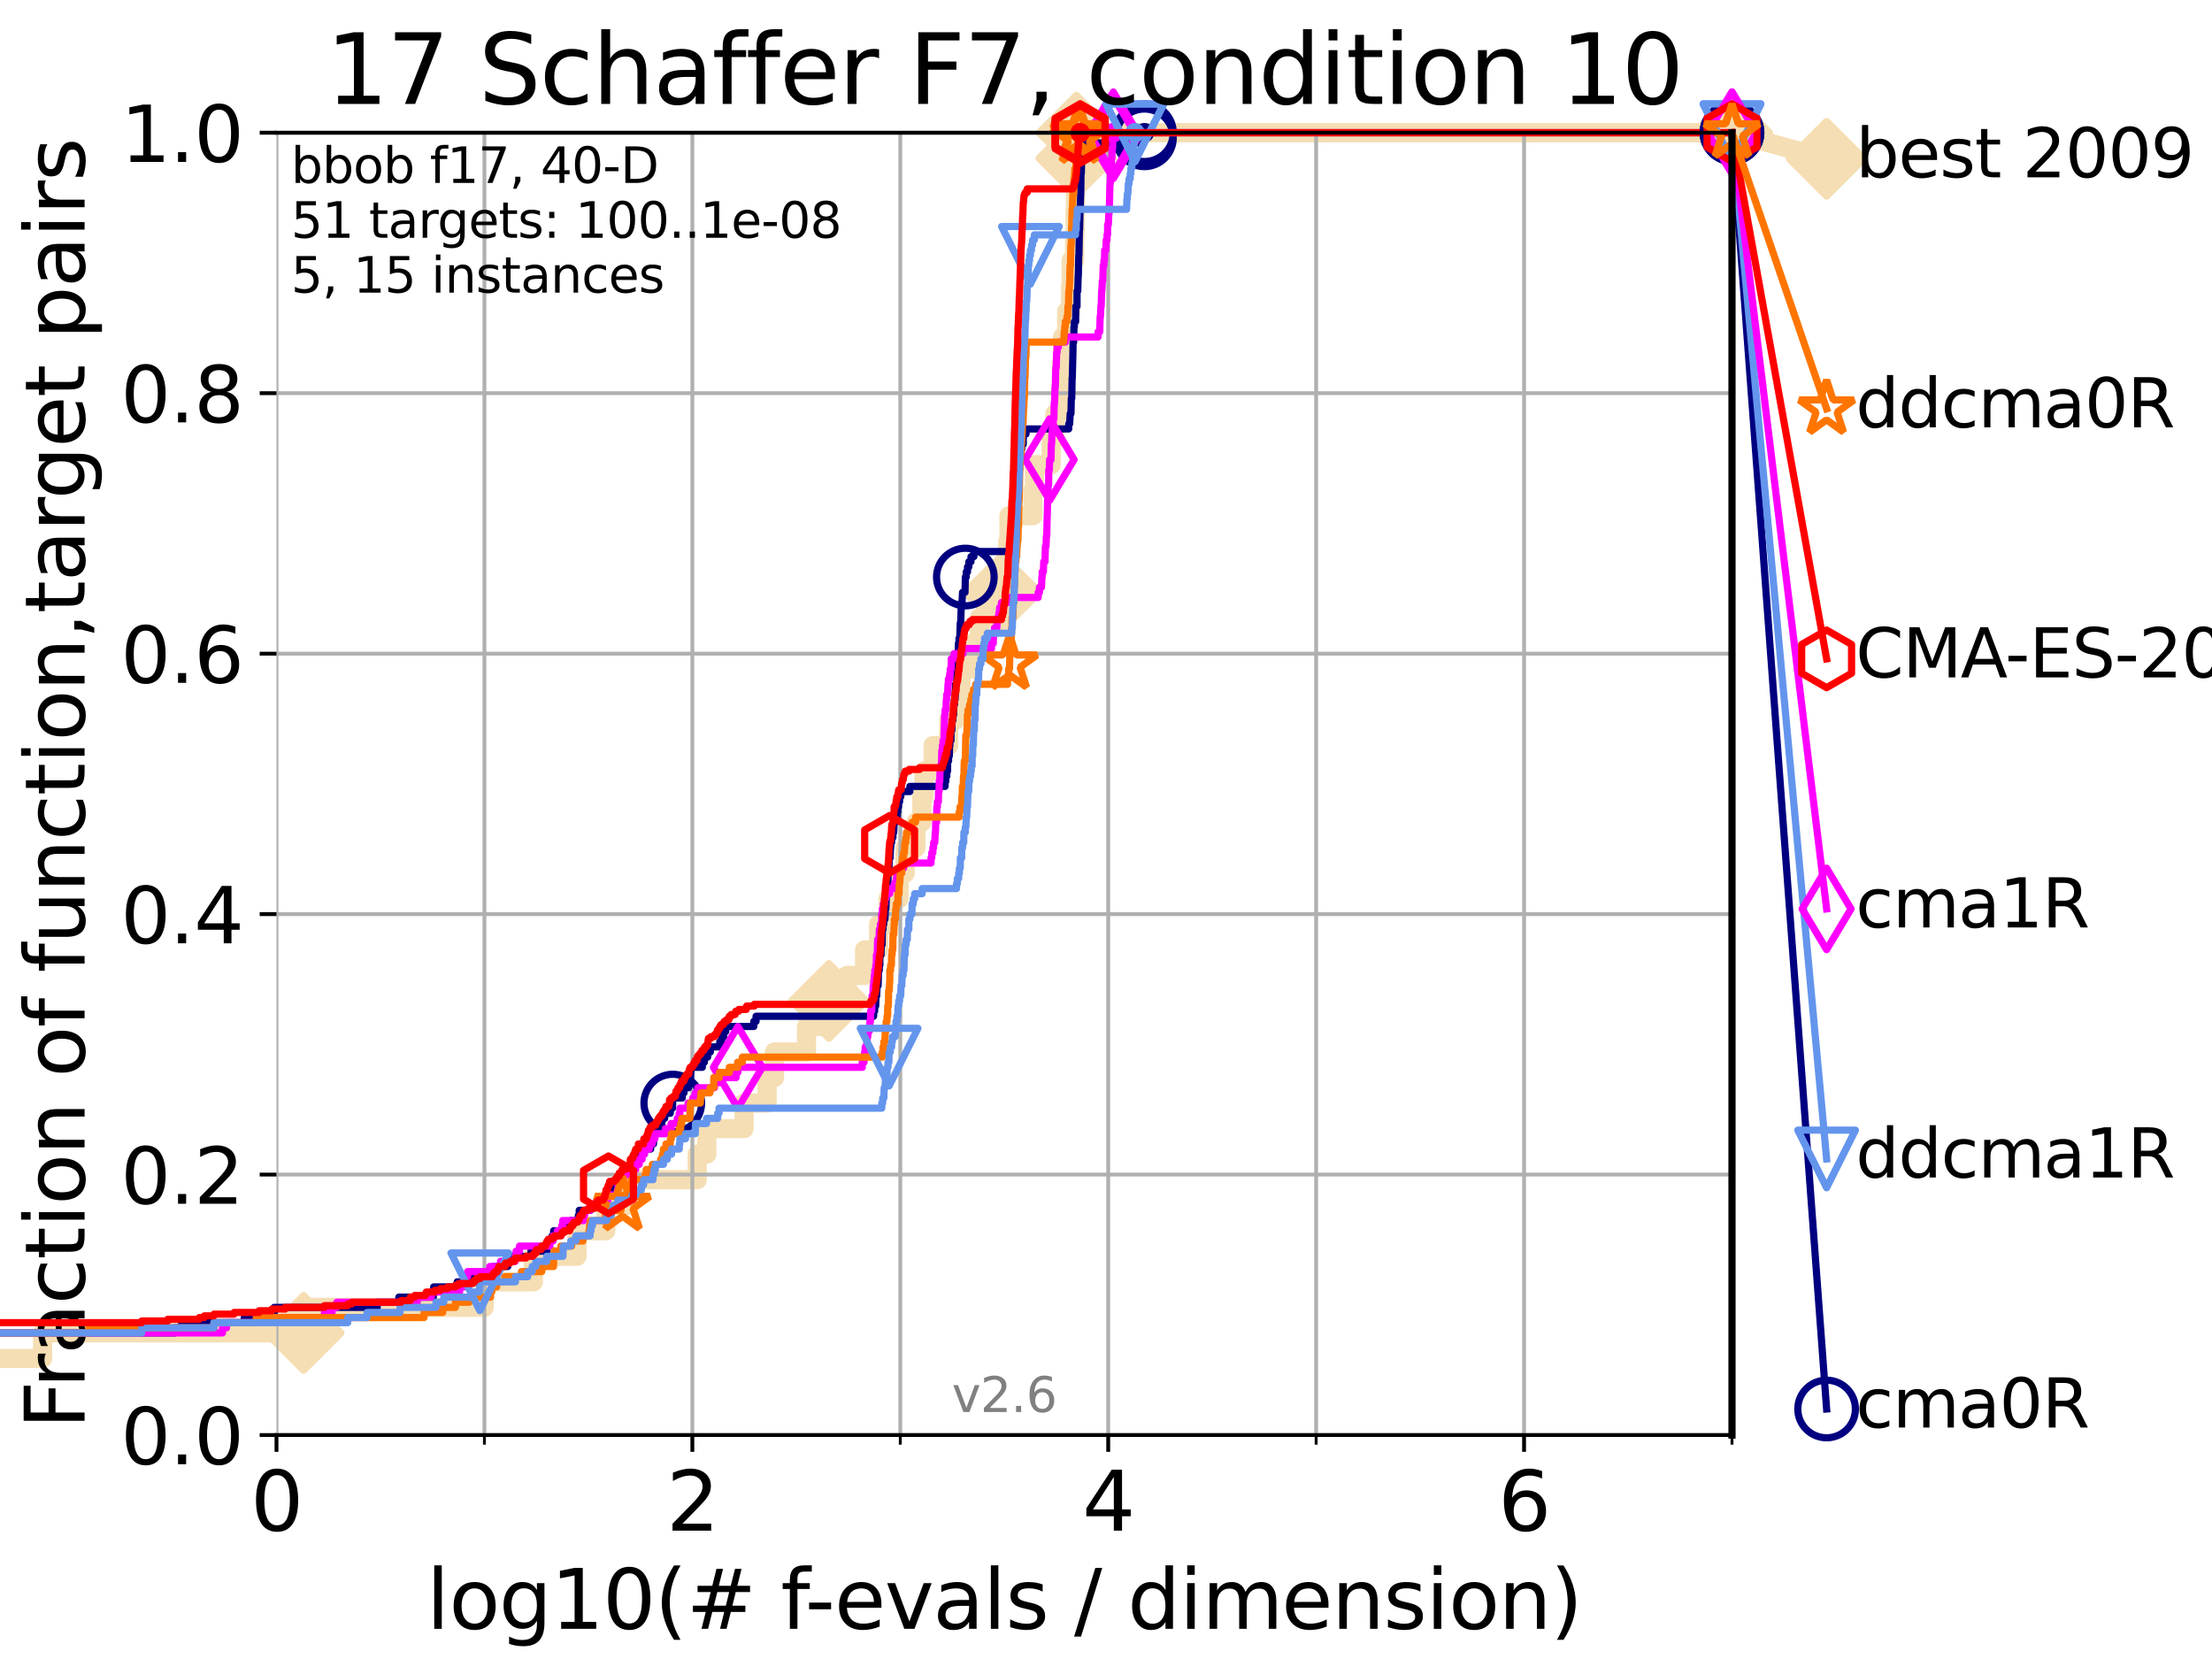 <?xml version="1.0" encoding="utf-8" standalone="no"?>
<!DOCTYPE svg PUBLIC "-//W3C//DTD SVG 1.1//EN"
  "http://www.w3.org/Graphics/SVG/1.1/DTD/svg11.dtd">
<svg xmlns:xlink="http://www.w3.org/1999/xlink" width="460.8pt" height="345.6pt" viewBox="0 0 460.8 345.6" xmlns="http://www.w3.org/2000/svg" version="1.1">
 <defs>
  <style type="text/css">*{stroke-linejoin: round; stroke-linecap: butt}</style>
 </defs>
 <g id="figure_1">
  <g id="patch_1">
   <path d="M 0 345.6 
L 460.8 345.6 
L 460.8 0 
L 0 0 
z
" style="fill: #ffffff"/>
  </g>
  <g id="axes_1">
   <g id="patch_2">
    <path d="M 57.6 298.944 
L 360.806 298.944 
L 360.806 27.648 
L 57.6 27.648 
z
" style="fill: #ffffff"/>
   </g>
   <g id="line2d_1">
    <path d="M -1 282.985 
L 8.873 282.985 
L 8.873 277.666 
L 63.245 277.666 
L 63.245 272.346 
L 100.868 272.346 
L 100.868 267.027 
L 111.117 267.027 
L 111.117 261.707 
L 120.2 261.707 
L 120.2 256.388 
L 126.213 256.388 
L 126.213 251.068 
L 131.116 251.068 
L 131.116 245.749 
L 145.238 245.749 
L 145.238 240.429 
L 147.248 240.429 
L 147.248 235.11 
L 155.001 235.11 
L 155.001 229.79 
L 159.8 229.79 
L 159.8 224.471 
L 161.343 224.471 
L 161.343 219.151 
L 168.008 219.151 
L 168.008 213.832 
L 172.672 213.832 
L 172.672 208.512 
L 176.464 208.512 
L 176.464 203.192 
L 180.108 203.192 
L 180.108 197.873 
L 183.024 197.873 
L 183.024 192.553 
L 185.006 192.553 
L 185.006 187.234 
L 187.285 187.234 
L 187.285 181.914 
L 188.555 181.914 
L 188.555 176.595 
L 190.797 176.595 
L 190.797 171.275 
L 192.047 171.275 
L 192.047 165.956 
L 192.466 165.956 
L 192.466 160.636 
L 194.381 160.636 
L 194.381 155.317 
L 197.646 155.317 
L 197.646 149.997 
L 199.045 149.997 
L 199.045 144.678 
L 200.197 144.678 
L 200.197 139.358 
L 202.516 139.358 
L 202.516 134.039 
L 204.047 134.039 
L 204.047 128.719 
L 206.574 128.719 
L 206.574 123.4 
L 208.778 123.4 
L 208.778 118.08 
L 209.924 118.08 
L 209.924 112.76 
L 210.179 112.76 
L 210.179 107.441 
L 215.177 107.441 
L 215.177 102.121 
L 215.478 102.121 
L 215.478 96.802 
L 218.979 96.802 
L 218.979 91.482 
L 219.759 91.482 
L 219.759 86.163 
L 220.925 86.163 
L 220.925 80.843 
L 221.106 80.843 
L 221.106 75.524 
L 221.343 75.524 
L 221.343 70.204 
L 222.21 70.204 
L 222.21 64.885 
L 223.024 64.885 
L 223.024 59.565 
L 223.149 59.565 
L 223.149 54.246 
L 223.859 54.246 
L 223.859 48.926 
L 223.957 48.926 
L 223.957 43.607 
L 224.055 43.607 
L 224.055 38.287 
L 224.14 38.287 
L 224.14 32.968 
L 224.227 32.968 
L 224.227 27.648 
L 360.806 27.648 
" style="fill: none; stroke: #f5deb3; stroke-width: 4; stroke-linecap: square"/>
   </g>
   <g id="line2d_2">
    <defs>
     <path id="mc96174d327" d="M -0 7.778 
L 7.778 0 
L 0 -7.778 
L -7.778 -0 
z
" style="stroke: #f5deb3; stroke-width: 1.5; stroke-linejoin: miter"/>
    </defs>
    <g>
     <use xlink:href="#mc96174d327" x="63.245" y="277.666" style="fill: #f5deb3; stroke: #f5deb3; stroke-width: 1.5; stroke-linejoin: miter"/>
     <use xlink:href="#mc96174d327" x="172.672" y="208.512" style="fill: #f5deb3; stroke: #f5deb3; stroke-width: 1.5; stroke-linejoin: miter"/>
     <use xlink:href="#mc96174d327" x="208.778" y="123.4" style="fill: #f5deb3; stroke: #f5deb3; stroke-width: 1.5; stroke-linejoin: miter"/>
     <use xlink:href="#mc96174d327" x="224.227" y="32.968" style="fill: #f5deb3; stroke: #f5deb3; stroke-width: 1.5; stroke-linejoin: miter"/>
     <use xlink:href="#mc96174d327" x="224.227" y="27.648" style="fill: #f5deb3; stroke: #f5deb3; stroke-width: 1.5; stroke-linejoin: miter"/>
     <use xlink:href="#mc96174d327" x="360.806" y="27.648" style="fill: #f5deb3; stroke: #f5deb3; stroke-width: 1.5; stroke-linejoin: miter"/>
    </g>
   </g>
   <g id="line2d_3">
    <path style="fill: none; stroke: #f5deb3; stroke-width: 4; stroke-linecap: square"/>
    <g/>
   </g>
   <g id="line2d_4">
    <path d="M 360.806 27.648 
L 380.515 33.074 
" style="fill: none; stroke: #f5deb3; stroke-width: 4; stroke-linecap: square"/>
    <g>
     <use xlink:href="#mc96174d327" x="360.806" y="27.648" style="fill: #f5deb3; stroke: #f5deb3; stroke-width: 1.5; stroke-linejoin: miter"/>
     <use xlink:href="#mc96174d327" x="380.515" y="33.074" style="fill: #f5deb3; stroke: #f5deb3; stroke-width: 1.5; stroke-linejoin: miter"/>
    </g>
   </g>
   <g id="matplotlib.axis_1">
    <g id="xtick_1">
     <g id="line2d_5">
      <path d="M 57.6 298.944 
L 57.6 27.648 
" clip-path="url(#pfbca12aecd)" style="fill: none; stroke: #b0b0b0; stroke-width: 0.8; stroke-linecap: square"/>
     </g>
     <g id="line2d_6">
      <defs>
       <path id="mebfff7f7f0" d="M 0 0 
L 0 3.5 
" style="stroke: #000000; stroke-width: 0.8"/>
      </defs>
      <g>
       <use xlink:href="#mebfff7f7f0" x="57.6" y="298.944" style="stroke: #000000; stroke-width: 0.8"/>
      </g>
     </g>
     <g id="text_1">
      <!-- 0 -->
      <g transform="translate(52.192 318.861)scale(0.17 -0.17)">
       <defs>
        <path id="DejaVuSans-30" d="M 2034 4250 
Q 1547 4250 1301 3770 
Q 1056 3291 1056 2328 
Q 1056 1369 1301 889 
Q 1547 409 2034 409 
Q 2525 409 2770 889 
Q 3016 1369 3016 2328 
Q 3016 3291 2770 3770 
Q 2525 4250 2034 4250 
z
M 2034 4750 
Q 2819 4750 3233 4129 
Q 3647 3509 3647 2328 
Q 3647 1150 3233 529 
Q 2819 -91 2034 -91 
Q 1250 -91 836 529 
Q 422 1150 422 2328 
Q 422 3509 836 4129 
Q 1250 4750 2034 4750 
z
" transform="scale(0.016)"/>
       </defs>
       <use xlink:href="#DejaVuSans-30"/>
      </g>
     </g>
    </g>
    <g id="xtick_2">
     <g id="line2d_7">
      <path d="M 144.23 298.944 
L 144.23 27.648 
" clip-path="url(#pfbca12aecd)" style="fill: none; stroke: #b0b0b0; stroke-width: 0.8; stroke-linecap: square"/>
     </g>
     <g id="line2d_8">
      <g>
       <use xlink:href="#mebfff7f7f0" x="144.23" y="298.944" style="stroke: #000000; stroke-width: 0.8"/>
      </g>
     </g>
     <g id="text_2">
      <!-- 2 -->
      <g transform="translate(138.822 318.861)scale(0.17 -0.17)">
       <defs>
        <path id="DejaVuSans-32" d="M 1228 531 
L 3431 531 
L 3431 0 
L 469 0 
L 469 531 
Q 828 903 1448 1529 
Q 2069 2156 2228 2338 
Q 2531 2678 2651 2914 
Q 2772 3150 2772 3378 
Q 2772 3750 2511 3984 
Q 2250 4219 1831 4219 
Q 1534 4219 1204 4116 
Q 875 4013 500 3803 
L 500 4441 
Q 881 4594 1212 4672 
Q 1544 4750 1819 4750 
Q 2544 4750 2975 4387 
Q 3406 4025 3406 3419 
Q 3406 3131 3298 2873 
Q 3191 2616 2906 2266 
Q 2828 2175 2409 1742 
Q 1991 1309 1228 531 
z
" transform="scale(0.016)"/>
       </defs>
       <use xlink:href="#DejaVuSans-32"/>
      </g>
     </g>
    </g>
    <g id="xtick_3">
     <g id="line2d_9">
      <path d="M 230.861 298.944 
L 230.861 27.648 
" clip-path="url(#pfbca12aecd)" style="fill: none; stroke: #b0b0b0; stroke-width: 0.8; stroke-linecap: square"/>
     </g>
     <g id="line2d_10">
      <g>
       <use xlink:href="#mebfff7f7f0" x="230.861" y="298.944" style="stroke: #000000; stroke-width: 0.8"/>
      </g>
     </g>
     <g id="text_3">
      <!-- 4 -->
      <g transform="translate(225.453 318.861)scale(0.17 -0.17)">
       <defs>
        <path id="DejaVuSans-34" d="M 2419 4116 
L 825 1625 
L 2419 1625 
L 2419 4116 
z
M 2253 4666 
L 3047 4666 
L 3047 1625 
L 3713 1625 
L 3713 1100 
L 3047 1100 
L 3047 0 
L 2419 0 
L 2419 1100 
L 313 1100 
L 313 1709 
L 2253 4666 
z
" transform="scale(0.016)"/>
       </defs>
       <use xlink:href="#DejaVuSans-34"/>
      </g>
     </g>
    </g>
    <g id="xtick_4">
     <g id="line2d_11">
      <path d="M 317.491 298.944 
L 317.491 27.648 
" clip-path="url(#pfbca12aecd)" style="fill: none; stroke: #b0b0b0; stroke-width: 0.8; stroke-linecap: square"/>
     </g>
     <g id="line2d_12">
      <g>
       <use xlink:href="#mebfff7f7f0" x="317.491" y="298.944" style="stroke: #000000; stroke-width: 0.8"/>
      </g>
     </g>
     <g id="text_4">
      <!-- 6 -->
      <g transform="translate(312.083 318.861)scale(0.17 -0.17)">
       <defs>
        <path id="DejaVuSans-36" d="M 2113 2584 
Q 1688 2584 1439 2293 
Q 1191 2003 1191 1497 
Q 1191 994 1439 701 
Q 1688 409 2113 409 
Q 2538 409 2786 701 
Q 3034 994 3034 1497 
Q 3034 2003 2786 2293 
Q 2538 2584 2113 2584 
z
M 3366 4563 
L 3366 3988 
Q 3128 4100 2886 4159 
Q 2644 4219 2406 4219 
Q 1781 4219 1451 3797 
Q 1122 3375 1075 2522 
Q 1259 2794 1537 2939 
Q 1816 3084 2150 3084 
Q 2853 3084 3261 2657 
Q 3669 2231 3669 1497 
Q 3669 778 3244 343 
Q 2819 -91 2113 -91 
Q 1303 -91 875 529 
Q 447 1150 447 2328 
Q 447 3434 972 4092 
Q 1497 4750 2381 4750 
Q 2619 4750 2861 4703 
Q 3103 4656 3366 4563 
z
" transform="scale(0.016)"/>
       </defs>
       <use xlink:href="#DejaVuSans-36"/>
      </g>
     </g>
    </g>
    <g id="xtick_5">
     <g id="line2d_13">
      <path d="M 100.915 298.944 
L 100.915 27.648 
" clip-path="url(#pfbca12aecd)" style="fill: none; stroke: #b0b0b0; stroke-width: 0.8; stroke-linecap: square"/>
     </g>
     <g id="line2d_14">
      <defs>
       <path id="mbdbf99df0d" d="M 0 0 
L 0 2 
" style="stroke: #000000; stroke-width: 0.6"/>
      </defs>
      <g>
       <use xlink:href="#mbdbf99df0d" x="100.915" y="298.944" style="stroke: #000000; stroke-width: 0.6"/>
      </g>
     </g>
    </g>
    <g id="xtick_6">
     <g id="line2d_15">
      <path d="M 187.546 298.944 
L 187.546 27.648 
" clip-path="url(#pfbca12aecd)" style="fill: none; stroke: #b0b0b0; stroke-width: 0.8; stroke-linecap: square"/>
     </g>
     <g id="line2d_16">
      <g>
       <use xlink:href="#mbdbf99df0d" x="187.546" y="298.944" style="stroke: #000000; stroke-width: 0.6"/>
      </g>
     </g>
    </g>
    <g id="xtick_7">
     <g id="line2d_17">
      <path d="M 274.176 298.944 
L 274.176 27.648 
" clip-path="url(#pfbca12aecd)" style="fill: none; stroke: #b0b0b0; stroke-width: 0.8; stroke-linecap: square"/>
     </g>
     <g id="line2d_18">
      <g>
       <use xlink:href="#mbdbf99df0d" x="274.176" y="298.944" style="stroke: #000000; stroke-width: 0.6"/>
      </g>
     </g>
    </g>
    <g id="xtick_8">
     <g id="line2d_19">
      <path d="M 360.806 298.944 
L 360.806 27.648 
" clip-path="url(#pfbca12aecd)" style="fill: none; stroke: #b0b0b0; stroke-width: 0.8; stroke-linecap: square"/>
     </g>
     <g id="line2d_20">
      <g>
       <use xlink:href="#mbdbf99df0d" x="360.806" y="298.944" style="stroke: #000000; stroke-width: 0.6"/>
      </g>
     </g>
    </g>
    <g id="text_5">
     <!-- log10(# f-evals / dimension) -->
     <g transform="translate(88.823 339.314)scale(0.17 -0.17)">
      <defs>
       <path id="DejaVuSans-6c" d="M 603 4863 
L 1178 4863 
L 1178 0 
L 603 0 
L 603 4863 
z
" transform="scale(0.016)"/>
       <path id="DejaVuSans-6f" d="M 1959 3097 
Q 1497 3097 1228 2736 
Q 959 2375 959 1747 
Q 959 1119 1226 758 
Q 1494 397 1959 397 
Q 2419 397 2687 759 
Q 2956 1122 2956 1747 
Q 2956 2369 2687 2733 
Q 2419 3097 1959 3097 
z
M 1959 3584 
Q 2709 3584 3137 3096 
Q 3566 2609 3566 1747 
Q 3566 888 3137 398 
Q 2709 -91 1959 -91 
Q 1206 -91 779 398 
Q 353 888 353 1747 
Q 353 2609 779 3096 
Q 1206 3584 1959 3584 
z
" transform="scale(0.016)"/>
       <path id="DejaVuSans-67" d="M 2906 1791 
Q 2906 2416 2648 2759 
Q 2391 3103 1925 3103 
Q 1463 3103 1205 2759 
Q 947 2416 947 1791 
Q 947 1169 1205 825 
Q 1463 481 1925 481 
Q 2391 481 2648 825 
Q 2906 1169 2906 1791 
z
M 3481 434 
Q 3481 -459 3084 -895 
Q 2688 -1331 1869 -1331 
Q 1566 -1331 1297 -1286 
Q 1028 -1241 775 -1147 
L 775 -588 
Q 1028 -725 1275 -790 
Q 1522 -856 1778 -856 
Q 2344 -856 2625 -561 
Q 2906 -266 2906 331 
L 2906 616 
Q 2728 306 2450 153 
Q 2172 0 1784 0 
Q 1141 0 747 490 
Q 353 981 353 1791 
Q 353 2603 747 3093 
Q 1141 3584 1784 3584 
Q 2172 3584 2450 3431 
Q 2728 3278 2906 2969 
L 2906 3500 
L 3481 3500 
L 3481 434 
z
" transform="scale(0.016)"/>
       <path id="DejaVuSans-31" d="M 794 531 
L 1825 531 
L 1825 4091 
L 703 3866 
L 703 4441 
L 1819 4666 
L 2450 4666 
L 2450 531 
L 3481 531 
L 3481 0 
L 794 0 
L 794 531 
z
" transform="scale(0.016)"/>
       <path id="DejaVuSans-28" d="M 1984 4856 
Q 1566 4138 1362 3434 
Q 1159 2731 1159 2009 
Q 1159 1288 1364 580 
Q 1569 -128 1984 -844 
L 1484 -844 
Q 1016 -109 783 600 
Q 550 1309 550 2009 
Q 550 2706 781 3412 
Q 1013 4119 1484 4856 
L 1984 4856 
z
" transform="scale(0.016)"/>
       <path id="DejaVuSans-23" d="M 3272 2816 
L 2363 2816 
L 2100 1772 
L 3016 1772 
L 3272 2816 
z
M 2803 4594 
L 2478 3297 
L 3391 3297 
L 3719 4594 
L 4219 4594 
L 3897 3297 
L 4872 3297 
L 4872 2816 
L 3775 2816 
L 3519 1772 
L 4513 1772 
L 4513 1294 
L 3397 1294 
L 3072 0 
L 2572 0 
L 2894 1294 
L 1978 1294 
L 1656 0 
L 1153 0 
L 1478 1294 
L 494 1294 
L 494 1772 
L 1594 1772 
L 1856 2816 
L 850 2816 
L 850 3297 
L 1978 3297 
L 2297 4594 
L 2803 4594 
z
" transform="scale(0.016)"/>
       <path id="DejaVuSans-20" transform="scale(0.016)"/>
       <path id="DejaVuSans-66" d="M 2375 4863 
L 2375 4384 
L 1825 4384 
Q 1516 4384 1395 4259 
Q 1275 4134 1275 3809 
L 1275 3500 
L 2222 3500 
L 2222 3053 
L 1275 3053 
L 1275 0 
L 697 0 
L 697 3053 
L 147 3053 
L 147 3500 
L 697 3500 
L 697 3744 
Q 697 4328 969 4595 
Q 1241 4863 1831 4863 
L 2375 4863 
z
" transform="scale(0.016)"/>
       <path id="DejaVuSans-2d" d="M 313 2009 
L 1997 2009 
L 1997 1497 
L 313 1497 
L 313 2009 
z
" transform="scale(0.016)"/>
       <path id="DejaVuSans-65" d="M 3597 1894 
L 3597 1613 
L 953 1613 
Q 991 1019 1311 708 
Q 1631 397 2203 397 
Q 2534 397 2845 478 
Q 3156 559 3463 722 
L 3463 178 
Q 3153 47 2828 -22 
Q 2503 -91 2169 -91 
Q 1331 -91 842 396 
Q 353 884 353 1716 
Q 353 2575 817 3079 
Q 1281 3584 2069 3584 
Q 2775 3584 3186 3129 
Q 3597 2675 3597 1894 
z
M 3022 2063 
Q 3016 2534 2758 2815 
Q 2500 3097 2075 3097 
Q 1594 3097 1305 2825 
Q 1016 2553 972 2059 
L 3022 2063 
z
" transform="scale(0.016)"/>
       <path id="DejaVuSans-76" d="M 191 3500 
L 800 3500 
L 1894 563 
L 2988 3500 
L 3597 3500 
L 2284 0 
L 1503 0 
L 191 3500 
z
" transform="scale(0.016)"/>
       <path id="DejaVuSans-61" d="M 2194 1759 
Q 1497 1759 1228 1600 
Q 959 1441 959 1056 
Q 959 750 1161 570 
Q 1363 391 1709 391 
Q 2188 391 2477 730 
Q 2766 1069 2766 1631 
L 2766 1759 
L 2194 1759 
z
M 3341 1997 
L 3341 0 
L 2766 0 
L 2766 531 
Q 2569 213 2275 61 
Q 1981 -91 1556 -91 
Q 1019 -91 701 211 
Q 384 513 384 1019 
Q 384 1609 779 1909 
Q 1175 2209 1959 2209 
L 2766 2209 
L 2766 2266 
Q 2766 2663 2505 2880 
Q 2244 3097 1772 3097 
Q 1472 3097 1187 3025 
Q 903 2953 641 2809 
L 641 3341 
Q 956 3463 1253 3523 
Q 1550 3584 1831 3584 
Q 2591 3584 2966 3190 
Q 3341 2797 3341 1997 
z
" transform="scale(0.016)"/>
       <path id="DejaVuSans-73" d="M 2834 3397 
L 2834 2853 
Q 2591 2978 2328 3040 
Q 2066 3103 1784 3103 
Q 1356 3103 1142 2972 
Q 928 2841 928 2578 
Q 928 2378 1081 2264 
Q 1234 2150 1697 2047 
L 1894 2003 
Q 2506 1872 2764 1633 
Q 3022 1394 3022 966 
Q 3022 478 2636 193 
Q 2250 -91 1575 -91 
Q 1294 -91 989 -36 
Q 684 19 347 128 
L 347 722 
Q 666 556 975 473 
Q 1284 391 1588 391 
Q 1994 391 2212 530 
Q 2431 669 2431 922 
Q 2431 1156 2273 1281 
Q 2116 1406 1581 1522 
L 1381 1569 
Q 847 1681 609 1914 
Q 372 2147 372 2553 
Q 372 3047 722 3315 
Q 1072 3584 1716 3584 
Q 2034 3584 2315 3537 
Q 2597 3491 2834 3397 
z
" transform="scale(0.016)"/>
       <path id="DejaVuSans-2f" d="M 1625 4666 
L 2156 4666 
L 531 -594 
L 0 -594 
L 1625 4666 
z
" transform="scale(0.016)"/>
       <path id="DejaVuSans-64" d="M 2906 2969 
L 2906 4863 
L 3481 4863 
L 3481 0 
L 2906 0 
L 2906 525 
Q 2725 213 2448 61 
Q 2172 -91 1784 -91 
Q 1150 -91 751 415 
Q 353 922 353 1747 
Q 353 2572 751 3078 
Q 1150 3584 1784 3584 
Q 2172 3584 2448 3432 
Q 2725 3281 2906 2969 
z
M 947 1747 
Q 947 1113 1208 752 
Q 1469 391 1925 391 
Q 2381 391 2643 752 
Q 2906 1113 2906 1747 
Q 2906 2381 2643 2742 
Q 2381 3103 1925 3103 
Q 1469 3103 1208 2742 
Q 947 2381 947 1747 
z
" transform="scale(0.016)"/>
       <path id="DejaVuSans-69" d="M 603 3500 
L 1178 3500 
L 1178 0 
L 603 0 
L 603 3500 
z
M 603 4863 
L 1178 4863 
L 1178 4134 
L 603 4134 
L 603 4863 
z
" transform="scale(0.016)"/>
       <path id="DejaVuSans-6d" d="M 3328 2828 
Q 3544 3216 3844 3400 
Q 4144 3584 4550 3584 
Q 5097 3584 5394 3201 
Q 5691 2819 5691 2113 
L 5691 0 
L 5113 0 
L 5113 2094 
Q 5113 2597 4934 2840 
Q 4756 3084 4391 3084 
Q 3944 3084 3684 2787 
Q 3425 2491 3425 1978 
L 3425 0 
L 2847 0 
L 2847 2094 
Q 2847 2600 2669 2842 
Q 2491 3084 2119 3084 
Q 1678 3084 1418 2786 
Q 1159 2488 1159 1978 
L 1159 0 
L 581 0 
L 581 3500 
L 1159 3500 
L 1159 2956 
Q 1356 3278 1631 3431 
Q 1906 3584 2284 3584 
Q 2666 3584 2933 3390 
Q 3200 3197 3328 2828 
z
" transform="scale(0.016)"/>
       <path id="DejaVuSans-6e" d="M 3513 2113 
L 3513 0 
L 2938 0 
L 2938 2094 
Q 2938 2591 2744 2837 
Q 2550 3084 2163 3084 
Q 1697 3084 1428 2787 
Q 1159 2491 1159 1978 
L 1159 0 
L 581 0 
L 581 3500 
L 1159 3500 
L 1159 2956 
Q 1366 3272 1645 3428 
Q 1925 3584 2291 3584 
Q 2894 3584 3203 3211 
Q 3513 2838 3513 2113 
z
" transform="scale(0.016)"/>
       <path id="DejaVuSans-29" d="M 513 4856 
L 1013 4856 
Q 1481 4119 1714 3412 
Q 1947 2706 1947 2009 
Q 1947 1309 1714 600 
Q 1481 -109 1013 -844 
L 513 -844 
Q 928 -128 1133 580 
Q 1338 1288 1338 2009 
Q 1338 2731 1133 3434 
Q 928 4138 513 4856 
z
" transform="scale(0.016)"/>
      </defs>
      <use xlink:href="#DejaVuSans-6c"/>
      <use xlink:href="#DejaVuSans-6f" x="27.783"/>
      <use xlink:href="#DejaVuSans-67" x="88.965"/>
      <use xlink:href="#DejaVuSans-31" x="152.441"/>
      <use xlink:href="#DejaVuSans-30" x="216.064"/>
      <use xlink:href="#DejaVuSans-28" x="279.688"/>
      <use xlink:href="#DejaVuSans-23" x="318.701"/>
      <use xlink:href="#DejaVuSans-20" x="402.49"/>
      <use xlink:href="#DejaVuSans-66" x="434.277"/>
      <use xlink:href="#DejaVuSans-2d" x="463.982"/>
      <use xlink:href="#DejaVuSans-65" x="500.066"/>
      <use xlink:href="#DejaVuSans-76" x="561.59"/>
      <use xlink:href="#DejaVuSans-61" x="620.77"/>
      <use xlink:href="#DejaVuSans-6c" x="682.049"/>
      <use xlink:href="#DejaVuSans-73" x="709.832"/>
      <use xlink:href="#DejaVuSans-20" x="761.932"/>
      <use xlink:href="#DejaVuSans-2f" x="793.719"/>
      <use xlink:href="#DejaVuSans-20" x="827.41"/>
      <use xlink:href="#DejaVuSans-64" x="859.197"/>
      <use xlink:href="#DejaVuSans-69" x="922.674"/>
      <use xlink:href="#DejaVuSans-6d" x="950.457"/>
      <use xlink:href="#DejaVuSans-65" x="1047.869"/>
      <use xlink:href="#DejaVuSans-6e" x="1109.393"/>
      <use xlink:href="#DejaVuSans-73" x="1172.771"/>
      <use xlink:href="#DejaVuSans-69" x="1224.871"/>
      <use xlink:href="#DejaVuSans-6f" x="1252.654"/>
      <use xlink:href="#DejaVuSans-6e" x="1313.836"/>
      <use xlink:href="#DejaVuSans-29" x="1377.215"/>
     </g>
    </g>
   </g>
   <g id="matplotlib.axis_2">
    <g id="ytick_1">
     <g id="line2d_21">
      <path d="M 57.6 298.944 
L 360.806 298.944 
" clip-path="url(#pfbca12aecd)" style="fill: none; stroke: #b0b0b0; stroke-width: 0.8; stroke-linecap: square"/>
     </g>
     <g id="line2d_22">
      <defs>
       <path id="m45242bd52b" d="M 0 0 
L -3.5 0 
" style="stroke: #000000; stroke-width: 0.8"/>
      </defs>
      <g>
       <use xlink:href="#m45242bd52b" x="57.6" y="298.944" style="stroke: #000000; stroke-width: 0.8"/>
      </g>
     </g>
     <g id="text_6">
      <!-- 0.0 -->
      <g transform="translate(25.155 305.023)scale(0.16 -0.16)">
       <defs>
        <path id="DejaVuSans-2e" d="M 684 794 
L 1344 794 
L 1344 0 
L 684 0 
L 684 794 
z
" transform="scale(0.016)"/>
       </defs>
       <use xlink:href="#DejaVuSans-30"/>
       <use xlink:href="#DejaVuSans-2e" x="63.623"/>
       <use xlink:href="#DejaVuSans-30" x="95.41"/>
      </g>
     </g>
    </g>
    <g id="ytick_2">
     <g id="line2d_23">
      <path d="M 57.6 244.685 
L 360.806 244.685 
" clip-path="url(#pfbca12aecd)" style="fill: none; stroke: #b0b0b0; stroke-width: 0.8; stroke-linecap: square"/>
     </g>
     <g id="line2d_24">
      <g>
       <use xlink:href="#m45242bd52b" x="57.6" y="244.685" style="stroke: #000000; stroke-width: 0.8"/>
      </g>
     </g>
     <g id="text_7">
      <!-- 0.2 -->
      <g transform="translate(25.155 250.764)scale(0.16 -0.16)">
       <use xlink:href="#DejaVuSans-30"/>
       <use xlink:href="#DejaVuSans-2e" x="63.623"/>
       <use xlink:href="#DejaVuSans-32" x="95.41"/>
      </g>
     </g>
    </g>
    <g id="ytick_3">
     <g id="line2d_25">
      <path d="M 57.6 190.426 
L 360.806 190.426 
" clip-path="url(#pfbca12aecd)" style="fill: none; stroke: #b0b0b0; stroke-width: 0.8; stroke-linecap: square"/>
     </g>
     <g id="line2d_26">
      <g>
       <use xlink:href="#m45242bd52b" x="57.6" y="190.426" style="stroke: #000000; stroke-width: 0.8"/>
      </g>
     </g>
     <g id="text_8">
      <!-- 0.4 -->
      <g transform="translate(25.155 196.504)scale(0.16 -0.16)">
       <use xlink:href="#DejaVuSans-30"/>
       <use xlink:href="#DejaVuSans-2e" x="63.623"/>
       <use xlink:href="#DejaVuSans-34" x="95.41"/>
      </g>
     </g>
    </g>
    <g id="ytick_4">
     <g id="line2d_27">
      <path d="M 57.6 136.166 
L 360.806 136.166 
" clip-path="url(#pfbca12aecd)" style="fill: none; stroke: #b0b0b0; stroke-width: 0.8; stroke-linecap: square"/>
     </g>
     <g id="line2d_28">
      <g>
       <use xlink:href="#m45242bd52b" x="57.6" y="136.166" style="stroke: #000000; stroke-width: 0.8"/>
      </g>
     </g>
     <g id="text_9">
      <!-- 0.6 -->
      <g transform="translate(25.155 142.245)scale(0.16 -0.16)">
       <use xlink:href="#DejaVuSans-30"/>
       <use xlink:href="#DejaVuSans-2e" x="63.623"/>
       <use xlink:href="#DejaVuSans-36" x="95.41"/>
      </g>
     </g>
    </g>
    <g id="ytick_5">
     <g id="line2d_29">
      <path d="M 57.6 81.907 
L 360.806 81.907 
" clip-path="url(#pfbca12aecd)" style="fill: none; stroke: #b0b0b0; stroke-width: 0.8; stroke-linecap: square"/>
     </g>
     <g id="line2d_30">
      <g>
       <use xlink:href="#m45242bd52b" x="57.6" y="81.907" style="stroke: #000000; stroke-width: 0.8"/>
      </g>
     </g>
     <g id="text_10">
      <!-- 0.8 -->
      <g transform="translate(25.155 87.986)scale(0.16 -0.16)">
       <defs>
        <path id="DejaVuSans-38" d="M 2034 2216 
Q 1584 2216 1326 1975 
Q 1069 1734 1069 1313 
Q 1069 891 1326 650 
Q 1584 409 2034 409 
Q 2484 409 2743 651 
Q 3003 894 3003 1313 
Q 3003 1734 2745 1975 
Q 2488 2216 2034 2216 
z
M 1403 2484 
Q 997 2584 770 2862 
Q 544 3141 544 3541 
Q 544 4100 942 4425 
Q 1341 4750 2034 4750 
Q 2731 4750 3128 4425 
Q 3525 4100 3525 3541 
Q 3525 3141 3298 2862 
Q 3072 2584 2669 2484 
Q 3125 2378 3379 2068 
Q 3634 1759 3634 1313 
Q 3634 634 3220 271 
Q 2806 -91 2034 -91 
Q 1263 -91 848 271 
Q 434 634 434 1313 
Q 434 1759 690 2068 
Q 947 2378 1403 2484 
z
M 1172 3481 
Q 1172 3119 1398 2916 
Q 1625 2713 2034 2713 
Q 2441 2713 2670 2916 
Q 2900 3119 2900 3481 
Q 2900 3844 2670 4047 
Q 2441 4250 2034 4250 
Q 1625 4250 1398 4047 
Q 1172 3844 1172 3481 
z
" transform="scale(0.016)"/>
       </defs>
       <use xlink:href="#DejaVuSans-30"/>
       <use xlink:href="#DejaVuSans-2e" x="63.623"/>
       <use xlink:href="#DejaVuSans-38" x="95.41"/>
      </g>
     </g>
    </g>
    <g id="ytick_6">
     <g id="line2d_31">
      <path d="M 57.6 27.648 
L 360.806 27.648 
" clip-path="url(#pfbca12aecd)" style="fill: none; stroke: #b0b0b0; stroke-width: 0.8; stroke-linecap: square"/>
     </g>
     <g id="line2d_32">
      <g>
       <use xlink:href="#m45242bd52b" x="57.6" y="27.648" style="stroke: #000000; stroke-width: 0.8"/>
      </g>
     </g>
     <g id="text_11">
      <!-- 1.0 -->
      <g transform="translate(25.155 33.727)scale(0.16 -0.16)">
       <use xlink:href="#DejaVuSans-31"/>
       <use xlink:href="#DejaVuSans-2e" x="63.623"/>
       <use xlink:href="#DejaVuSans-30" x="95.41"/>
      </g>
     </g>
    </g>
    <g id="text_12">
     <!-- Fraction of function,target pairs -->
     <g transform="translate(17.62 297.681)rotate(-90)scale(0.17 -0.17)">
      <defs>
       <path id="DejaVuSans-46" d="M 628 4666 
L 3309 4666 
L 3309 4134 
L 1259 4134 
L 1259 2759 
L 3109 2759 
L 3109 2228 
L 1259 2228 
L 1259 0 
L 628 0 
L 628 4666 
z
" transform="scale(0.016)"/>
       <path id="DejaVuSans-72" d="M 2631 2963 
Q 2534 3019 2420 3045 
Q 2306 3072 2169 3072 
Q 1681 3072 1420 2755 
Q 1159 2438 1159 1844 
L 1159 0 
L 581 0 
L 581 3500 
L 1159 3500 
L 1159 2956 
Q 1341 3275 1631 3429 
Q 1922 3584 2338 3584 
Q 2397 3584 2469 3576 
Q 2541 3569 2628 3553 
L 2631 2963 
z
" transform="scale(0.016)"/>
       <path id="DejaVuSans-63" d="M 3122 3366 
L 3122 2828 
Q 2878 2963 2633 3030 
Q 2388 3097 2138 3097 
Q 1578 3097 1268 2742 
Q 959 2388 959 1747 
Q 959 1106 1268 751 
Q 1578 397 2138 397 
Q 2388 397 2633 464 
Q 2878 531 3122 666 
L 3122 134 
Q 2881 22 2623 -34 
Q 2366 -91 2075 -91 
Q 1284 -91 818 406 
Q 353 903 353 1747 
Q 353 2603 823 3093 
Q 1294 3584 2113 3584 
Q 2378 3584 2631 3529 
Q 2884 3475 3122 3366 
z
" transform="scale(0.016)"/>
       <path id="DejaVuSans-74" d="M 1172 4494 
L 1172 3500 
L 2356 3500 
L 2356 3053 
L 1172 3053 
L 1172 1153 
Q 1172 725 1289 603 
Q 1406 481 1766 481 
L 2356 481 
L 2356 0 
L 1766 0 
Q 1100 0 847 248 
Q 594 497 594 1153 
L 594 3053 
L 172 3053 
L 172 3500 
L 594 3500 
L 594 4494 
L 1172 4494 
z
" transform="scale(0.016)"/>
       <path id="DejaVuSans-75" d="M 544 1381 
L 544 3500 
L 1119 3500 
L 1119 1403 
Q 1119 906 1312 657 
Q 1506 409 1894 409 
Q 2359 409 2629 706 
Q 2900 1003 2900 1516 
L 2900 3500 
L 3475 3500 
L 3475 0 
L 2900 0 
L 2900 538 
Q 2691 219 2414 64 
Q 2138 -91 1772 -91 
Q 1169 -91 856 284 
Q 544 659 544 1381 
z
M 1991 3584 
L 1991 3584 
z
" transform="scale(0.016)"/>
       <path id="DejaVuSans-2c" d="M 750 794 
L 1409 794 
L 1409 256 
L 897 -744 
L 494 -744 
L 750 256 
L 750 794 
z
" transform="scale(0.016)"/>
       <path id="DejaVuSans-70" d="M 1159 525 
L 1159 -1331 
L 581 -1331 
L 581 3500 
L 1159 3500 
L 1159 2969 
Q 1341 3281 1617 3432 
Q 1894 3584 2278 3584 
Q 2916 3584 3314 3078 
Q 3713 2572 3713 1747 
Q 3713 922 3314 415 
Q 2916 -91 2278 -91 
Q 1894 -91 1617 61 
Q 1341 213 1159 525 
z
M 3116 1747 
Q 3116 2381 2855 2742 
Q 2594 3103 2138 3103 
Q 1681 3103 1420 2742 
Q 1159 2381 1159 1747 
Q 1159 1113 1420 752 
Q 1681 391 2138 391 
Q 2594 391 2855 752 
Q 3116 1113 3116 1747 
z
" transform="scale(0.016)"/>
      </defs>
      <use xlink:href="#DejaVuSans-46"/>
      <use xlink:href="#DejaVuSans-72" x="50.27"/>
      <use xlink:href="#DejaVuSans-61" x="91.383"/>
      <use xlink:href="#DejaVuSans-63" x="152.662"/>
      <use xlink:href="#DejaVuSans-74" x="207.643"/>
      <use xlink:href="#DejaVuSans-69" x="246.852"/>
      <use xlink:href="#DejaVuSans-6f" x="274.635"/>
      <use xlink:href="#DejaVuSans-6e" x="335.816"/>
      <use xlink:href="#DejaVuSans-20" x="399.195"/>
      <use xlink:href="#DejaVuSans-6f" x="430.982"/>
      <use xlink:href="#DejaVuSans-66" x="492.164"/>
      <use xlink:href="#DejaVuSans-20" x="527.369"/>
      <use xlink:href="#DejaVuSans-66" x="559.156"/>
      <use xlink:href="#DejaVuSans-75" x="594.361"/>
      <use xlink:href="#DejaVuSans-6e" x="657.74"/>
      <use xlink:href="#DejaVuSans-63" x="721.119"/>
      <use xlink:href="#DejaVuSans-74" x="776.1"/>
      <use xlink:href="#DejaVuSans-69" x="815.309"/>
      <use xlink:href="#DejaVuSans-6f" x="843.092"/>
      <use xlink:href="#DejaVuSans-6e" x="904.273"/>
      <use xlink:href="#DejaVuSans-2c" x="967.652"/>
      <use xlink:href="#DejaVuSans-74" x="999.439"/>
      <use xlink:href="#DejaVuSans-61" x="1038.648"/>
      <use xlink:href="#DejaVuSans-72" x="1099.928"/>
      <use xlink:href="#DejaVuSans-67" x="1139.291"/>
      <use xlink:href="#DejaVuSans-65" x="1202.768"/>
      <use xlink:href="#DejaVuSans-74" x="1264.291"/>
      <use xlink:href="#DejaVuSans-20" x="1303.5"/>
      <use xlink:href="#DejaVuSans-70" x="1335.287"/>
      <use xlink:href="#DejaVuSans-61" x="1398.764"/>
      <use xlink:href="#DejaVuSans-69" x="1460.043"/>
      <use xlink:href="#DejaVuSans-72" x="1487.826"/>
      <use xlink:href="#DejaVuSans-73" x="1528.939"/>
     </g>
    </g>
   </g>
   <g id="line2d_33">
    <defs>
     <path id="m1f0fe79d8c" d="M 0 1.5 
C 0.398 1.5 0.779 1.342 1.061 1.061 
C 1.342 0.779 1.5 0.398 1.5 0 
C 1.5 -0.398 1.342 -0.779 1.061 -1.061 
C 0.779 -1.342 0.398 -1.5 0 -1.5 
C -0.398 -1.5 -0.779 -1.342 -1.061 -1.061 
C -1.342 -0.779 -1.5 -0.398 -1.5 0 
C -1.5 0.398 -1.342 0.779 -1.061 1.061 
C -0.779 1.342 -0.398 1.5 0 1.5 
z
" style="stroke: #f5deb3"/>
    </defs>
    <g>
     <use xlink:href="#m1f0fe79d8c" x="224.227" y="27.648" style="fill: #f5deb3; stroke: #f5deb3"/>
     <use xlink:href="#m1f0fe79d8c" x="224.227" y="27.648" style="fill: #f5deb3; stroke: #f5deb3"/>
    </g>
   </g>
   <g id="line2d_34">
    <defs>
     <path id="m2e9a4f4632" d="M 0 1.5 
C 0.398 1.5 0.779 1.342 1.061 1.061 
C 1.342 0.779 1.5 0.398 1.5 0 
C 1.5 -0.398 1.342 -0.779 1.061 -1.061 
C 0.779 -1.342 0.398 -1.5 0 -1.5 
C -0.398 -1.5 -0.779 -1.342 -1.061 -1.061 
C -1.342 -0.779 -1.5 -0.398 -1.5 0 
C -1.5 0.398 -1.342 0.779 -1.061 1.061 
C -0.779 1.342 -0.398 1.5 0 1.5 
z
" style="stroke: #000080"/>
    </defs>
    <g>
     <use xlink:href="#m2e9a4f4632" x="238.409" y="27.648" style="fill: #000080; stroke: #000080"/>
     <use xlink:href="#m2e9a4f4632" x="238.409" y="27.648" style="fill: #000080; stroke: #000080"/>
    </g>
   </g>
   <g id="line2d_35">
    <path d="M -1 277.666 
L 36.457 277.666 
L 36.457 276.602 
L 37.851 276.602 
L 37.851 275.538 
L 50.89 275.538 
L 50.89 274.474 
L 54.543 274.474 
L 54.543 273.41 
L 57.124 273.41 
L 57.124 272.346 
L 78.578 272.346 
L 78.578 271.282 
L 83.081 271.282 
L 83.081 270.219 
L 90.258 270.219 
L 90.341 268.091 
L 95.251 268.091 
L 95.251 267.027 
L 96.951 267.027 
L 96.951 265.963 
L 101.743 265.963 
L 101.743 264.899 
L 102.793 264.899 
L 102.793 263.835 
L 105.778 263.835 
L 105.778 262.771 
L 106.665 262.771 
L 106.665 261.707 
L 110.618 261.707 
L 110.618 260.643 
L 113.931 260.643 
L 113.931 259.579 
L 114.327 259.579 
L 114.327 258.516 
L 115.006 258.516 
L 115.006 257.452 
L 115.337 257.452 
L 115.337 256.388 
L 118.19 256.388 
L 118.19 255.324 
L 118.872 255.324 
L 118.872 254.26 
L 120.484 254.26 
L 120.484 253.196 
L 120.666 253.196 
L 120.666 252.132 
L 123.001 252.132 
L 123.001 251.068 
L 124.549 251.068 
L 124.549 250.004 
L 126.14 250.004 
L 126.14 248.94 
L 126.923 248.94 
L 126.923 247.877 
L 127.504 247.877 
L 127.504 246.813 
L 128.365 246.813 
L 128.365 245.749 
L 129.209 245.749 
L 129.209 244.685 
L 131.866 244.685 
L 131.866 243.621 
L 132.243 243.621 
L 132.287 241.493 
L 132.622 241.493 
L 132.622 240.429 
L 133.415 240.429 
L 133.415 239.365 
L 135.546 239.365 
L 135.546 238.301 
L 136.141 238.301 
L 136.156 236.174 
L 136.975 236.174 
L 136.975 235.11 
L 137.88 235.11 
L 137.887 232.982 
L 138.464 232.982 
L 138.464 231.918 
L 139.635 231.918 
L 139.635 230.854 
L 140.103 230.854 
L 140.15 228.726 
L 142.128 228.726 
L 142.128 227.662 
L 142.492 227.662 
L 142.492 226.598 
L 143.448 226.598 
L 143.546 224.471 
L 143.87 224.471 
L 143.956 222.343 
L 146.312 222.343 
L 146.312 221.279 
L 146.736 221.279 
L 146.736 220.215 
L 147.412 220.215 
L 147.412 219.151 
L 147.979 219.151 
L 147.979 218.087 
L 149.931 218.087 
L 149.931 217.023 
L 150.323 217.023 
L 150.323 215.959 
L 150.757 215.959 
L 150.757 214.895 
L 151.194 214.895 
L 151.194 213.832 
L 157.04 213.832 
L 157.04 212.768 
L 157.501 212.768 
L 157.501 211.704 
L 181.992 211.704 
L 181.992 210.64 
L 182.205 210.64 
L 182.205 209.576 
L 182.417 209.576 
L 182.501 207.448 
L 182.637 207.448 
L 182.7 205.32 
L 182.934 205.32 
L 183.019 202.129 
L 183.177 202.129 
L 183.177 201.065 
L 183.294 201.065 
L 183.297 198.937 
L 183.536 198.937 
L 183.58 196.809 
L 183.761 196.809 
L 183.816 193.617 
L 183.955 193.617 
L 183.955 192.553 
L 184.1 192.553 
L 184.1 191.49 
L 184.352 191.49 
L 184.422 189.362 
L 184.546 189.362 
L 184.657 186.17 
L 184.743 186.17 
L 184.743 185.106 
L 184.921 185.106 
L 185.019 181.914 
L 185.164 181.914 
L 185.248 178.723 
L 185.428 178.723 
L 185.501 176.595 
L 185.562 176.595 
L 185.562 175.531 
L 185.738 175.531 
L 185.738 174.467 
L 186.014 174.467 
L 186.014 173.403 
L 186.184 173.403 
L 186.262 171.275 
L 186.608 171.275 
L 186.608 170.211 
L 186.913 170.211 
L 186.913 169.147 
L 187.028 169.147 
L 187.028 168.084 
L 187.185 168.084 
L 187.185 167.02 
L 187.403 167.02 
L 187.403 165.956 
L 187.654 165.956 
L 187.654 164.892 
L 189.539 164.892 
L 189.539 163.828 
L 196.871 163.828 
L 196.871 162.764 
L 197.033 162.764 
L 197.033 161.7 
L 197.235 161.7 
L 197.235 160.636 
L 197.398 160.636 
L 197.409 158.508 
L 197.609 158.508 
L 197.609 157.445 
L 197.767 157.445 
L 197.806 155.317 
L 197.885 155.317 
L 197.885 154.253 
L 198.109 154.253 
L 198.112 152.125 
L 198.29 152.125 
L 198.352 149.997 
L 198.52 149.997 
L 198.52 148.933 
L 198.65 148.933 
L 198.692 146.805 
L 198.828 146.805 
L 198.828 145.742 
L 198.959 145.742 
L 199.054 142.55 
L 199.286 142.55 
L 199.373 139.358 
L 199.427 139.358 
L 199.511 136.166 
L 199.616 136.166 
L 199.647 134.039 
L 199.782 134.039 
L 199.782 132.975 
L 199.932 132.975 
L 200.043 129.783 
L 200.125 129.783 
L 200.235 126.591 
L 200.257 126.591 
L 200.257 125.527 
L 200.408 125.527 
L 200.51 123.4 
L 201.033 123.4 
L 201.098 120.208 
L 201.287 120.208 
L 201.287 119.144 
L 201.55 119.144 
L 201.55 118.08 
L 201.827 118.08 
L 201.827 117.016 
L 202.279 117.016 
L 202.279 115.952 
L 202.879 115.952 
L 202.879 114.888 
L 210.843 114.888 
L 210.918 112.76 
L 211.038 112.76 
L 211.131 109.569 
L 211.219 109.569 
L 211.319 106.377 
L 211.351 106.377 
L 211.441 104.249 
L 211.512 104.249 
L 211.512 103.185 
L 211.663 103.185 
L 211.663 102.121 
L 211.79 102.121 
L 211.865 99.994 
L 212.081 99.994 
L 212.081 98.93 
L 212.238 98.93 
L 212.29 96.802 
L 212.376 96.802 
L 212.376 95.738 
L 212.559 95.738 
L 212.588 93.61 
L 212.838 93.61 
L 212.838 92.546 
L 213.164 92.546 
L 213.17 90.418 
L 213.736 90.418 
L 213.736 89.355 
L 222.629 89.355 
L 222.629 88.291 
L 222.831 88.291 
L 222.94 86.163 
L 223.103 86.163 
L 223.174 82.971 
L 223.264 82.971 
L 223.343 78.715 
L 223.376 78.715 
L 223.485 74.46 
L 223.491 74.46 
L 223.548 71.268 
L 223.662 71.268 
L 223.728 68.076 
L 223.809 68.076 
L 223.809 67.013 
L 224.076 67.013 
L 224.103 63.821 
L 224.363 63.821 
L 224.371 60.629 
L 224.512 60.629 
L 224.606 57.437 
L 224.636 57.437 
L 224.727 53.182 
L 224.762 53.182 
L 224.858 47.862 
L 224.902 47.862 
L 224.988 43.607 
L 225.024 43.607 
L 225.126 40.415 
L 225.14 40.415 
L 225.193 36.159 
L 225.256 36.159 
L 225.345 32.968 
L 225.445 32.968 
L 225.467 30.84 
L 225.906 30.84 
L 225.906 29.776 
L 238.283 29.776 
L 238.283 28.712 
L 238.409 28.712 
L 238.409 27.648 
L 360.806 27.648 
L 360.806 27.648 
" style="fill: none; stroke: #000080; stroke-width: 1.5; stroke-linecap: square"/>
   </g>
   <g id="line2d_36">
    <defs>
     <path id="ma532f3fa0e" d="M 0 6 
C 1.591 6 3.117 5.368 4.243 4.243 
C 5.368 3.117 6 1.591 6 0 
C 6 -1.591 5.368 -3.117 4.243 -4.243 
C 3.117 -5.368 1.591 -6 0 -6 
C -1.591 -6 -3.117 -5.368 -4.243 -4.243 
C -5.368 -3.117 -6 -1.591 -6 0 
C -6 1.591 -5.368 3.117 -4.243 4.243 
C -3.117 5.368 -1.591 6 0 6 
z
" style="stroke: #000080; stroke-width: 1.5"/>
    </defs>
    <g>
     <use xlink:href="#ma532f3fa0e" x="140.15" y="229.79" style="fill-opacity: 0; stroke: #000080; stroke-width: 1.5"/>
     <use xlink:href="#ma532f3fa0e" x="201.098" y="120.208" style="fill-opacity: 0; stroke: #000080; stroke-width: 1.5"/>
     <use xlink:href="#ma532f3fa0e" x="238.409" y="28.712" style="fill-opacity: 0; stroke: #000080; stroke-width: 1.5"/>
     <use xlink:href="#ma532f3fa0e" x="238.409" y="27.648" style="fill-opacity: 0; stroke: #000080; stroke-width: 1.5"/>
     <use xlink:href="#ma532f3fa0e" x="360.806" y="27.648" style="fill-opacity: 0; stroke: #000080; stroke-width: 1.5"/>
    </g>
   </g>
   <g id="line2d_37">
    <path style="fill: none; stroke: #000080; stroke-width: 1.5; stroke-linecap: square"/>
    <g/>
   </g>
   <g id="line2d_38">
    <defs>
     <path id="m4a7fa30235" d="M 0 1.5 
C 0.398 1.5 0.779 1.342 1.061 1.061 
C 1.342 0.779 1.5 0.398 1.5 0 
C 1.5 -0.398 1.342 -0.779 1.061 -1.061 
C 0.779 -1.342 0.398 -1.5 0 -1.5 
C -0.398 -1.5 -0.779 -1.342 -1.061 -1.061 
C -1.342 -0.779 -1.5 -0.398 -1.5 0 
C -1.5 0.398 -1.342 0.779 -1.061 1.061 
C -0.779 1.342 -0.398 1.5 0 1.5 
z
" style="stroke: #ff00ff"/>
    </defs>
    <g>
     <use xlink:href="#m4a7fa30235" x="231.923" y="27.648" style="fill: #ff00ff; stroke: #ff00ff"/>
     <use xlink:href="#m4a7fa30235" x="231.923" y="27.648" style="fill: #ff00ff; stroke: #ff00ff"/>
    </g>
   </g>
   <g id="line2d_39">
    <path d="M -1 277.666 
L 46.354 277.666 
L 46.354 276.602 
L 47.19 276.602 
L 47.19 275.538 
L 53.402 275.538 
L 53.402 274.474 
L 67.582 274.474 
L 67.582 273.41 
L 69.173 273.41 
L 69.173 272.346 
L 70.163 272.346 
L 70.163 271.282 
L 86.911 271.282 
L 86.911 270.219 
L 89.839 270.219 
L 89.839 269.155 
L 95.753 269.155 
L 95.753 268.091 
L 96.718 268.091 
L 96.718 267.027 
L 96.893 267.027 
L 96.893 265.963 
L 97.41 265.963 
L 97.41 264.899 
L 102.011 264.899 
L 102.011 263.835 
L 104.266 263.835 
L 104.266 262.771 
L 107.312 262.771 
L 107.312 261.707 
L 107.512 261.707 
L 107.512 260.643 
L 108.226 260.643 
L 108.226 259.579 
L 114.556 259.579 
L 114.556 258.516 
L 115.205 258.516 
L 115.205 257.452 
L 116.107 257.452 
L 116.107 256.388 
L 117.008 256.388 
L 117.008 255.324 
L 117.227 255.324 
L 117.227 254.26 
L 121.613 254.26 
L 121.613 253.196 
L 121.8 253.196 
L 121.8 252.132 
L 122.971 252.132 
L 122.971 251.068 
L 124.32 251.068 
L 124.32 250.004 
L 126.637 250.004 
L 126.637 248.94 
L 128.604 248.94 
L 128.604 247.877 
L 128.754 247.877 
L 128.754 246.813 
L 129.209 246.813 
L 129.209 245.749 
L 129.877 245.749 
L 129.877 244.685 
L 131.956 244.685 
L 131.956 243.621 
L 132.42 243.621 
L 132.42 242.557 
L 133.171 242.557 
L 133.171 241.493 
L 133.779 241.493 
L 133.779 240.429 
L 134.281 240.429 
L 134.281 239.365 
L 135.261 239.365 
L 135.261 238.301 
L 135.901 238.301 
L 135.901 237.237 
L 136.421 237.237 
L 136.421 236.174 
L 138.604 236.174 
L 138.604 235.11 
L 139.814 235.11 
L 139.814 234.046 
L 141.084 234.046 
L 141.084 232.982 
L 141.486 232.982 
L 141.486 231.918 
L 141.632 231.918 
L 141.632 230.854 
L 143.325 230.854 
L 143.325 229.79 
L 144.315 229.79 
L 144.315 228.726 
L 144.832 228.726 
L 144.832 227.662 
L 145.375 227.662 
L 145.375 226.598 
L 148.823 226.598 
L 148.823 225.534 
L 150.306 225.534 
L 150.306 224.471 
L 153.346 224.471 
L 153.346 223.407 
L 153.716 223.407 
L 153.716 222.343 
L 179.629 222.343 
L 179.629 221.279 
L 179.999 221.279 
L 179.999 220.215 
L 180.116 220.215 
L 180.116 219.151 
L 180.248 219.151 
L 180.248 218.087 
L 180.54 218.087 
L 180.65 215.959 
L 180.776 215.959 
L 180.776 214.895 
L 181.056 214.895 
L 181.056 213.832 
L 181.214 213.832 
L 181.214 212.768 
L 181.329 212.768 
L 181.36 210.64 
L 181.594 210.64 
L 181.66 207.448 
L 181.845 207.448 
L 181.918 205.32 
L 182.008 205.32 
L 182.008 204.256 
L 182.121 204.256 
L 182.121 203.192 
L 182.243 203.192 
L 182.243 202.129 
L 182.444 202.129 
L 182.444 201.065 
L 182.559 201.065 
L 182.576 198.937 
L 182.745 198.937 
L 182.828 195.745 
L 183.1 195.745 
L 183.186 193.617 
L 183.397 193.617 
L 183.397 192.553 
L 183.657 192.553 
L 183.668 190.426 
L 183.802 190.426 
L 183.802 189.362 
L 184.01 189.362 
L 184.01 188.298 
L 184.275 188.298 
L 184.275 187.234 
L 184.486 187.234 
L 184.486 186.17 
L 185.334 186.17 
L 185.334 185.106 
L 186.296 185.106 
L 186.296 184.042 
L 186.701 184.042 
L 186.701 182.978 
L 186.834 182.978 
L 186.834 181.914 
L 187.336 181.914 
L 187.336 180.85 
L 188.235 180.85 
L 188.235 179.787 
L 193.95 179.787 
L 193.95 178.723 
L 194.103 178.723 
L 194.103 177.659 
L 194.333 177.659 
L 194.333 176.595 
L 194.49 176.595 
L 194.49 175.531 
L 194.724 175.531 
L 194.835 173.403 
L 194.885 173.403 
L 194.931 171.275 
L 195.113 171.275 
L 195.15 168.084 
L 195.269 168.084 
L 195.269 167.02 
L 195.479 167.02 
L 195.514 164.892 
L 195.638 164.892 
L 195.653 162.764 
L 195.773 162.764 
L 195.848 159.572 
L 196.131 159.572 
L 196.188 156.381 
L 196.318 156.381 
L 196.318 155.317 
L 196.447 155.317 
L 196.447 154.253 
L 196.625 154.253 
L 196.73 151.061 
L 196.743 151.061 
L 196.778 148.933 
L 196.883 148.933 
L 196.883 147.869 
L 197.046 147.869 
L 197.135 145.742 
L 197.215 145.742 
L 197.215 144.678 
L 197.398 144.678 
L 197.488 142.55 
L 197.56 142.55 
L 197.56 141.486 
L 197.824 141.486 
L 197.824 140.422 
L 197.954 140.422 
L 197.954 139.358 
L 198.134 139.358 
L 198.159 137.23 
L 198.747 137.23 
L 198.747 136.166 
L 200.63 136.166 
L 200.63 135.102 
L 206.55 135.102 
L 206.55 134.039 
L 206.909 134.039 
L 206.979 131.911 
L 207.16 131.911 
L 207.16 130.847 
L 207.656 130.847 
L 207.759 128.719 
L 208.089 128.719 
L 208.089 127.655 
L 208.237 127.655 
L 208.237 126.591 
L 208.613 126.591 
L 208.613 125.527 
L 209.93 125.527 
L 209.93 124.463 
L 216.273 124.463 
L 216.273 123.4 
L 216.528 123.4 
L 216.528 122.336 
L 216.962 122.336 
L 217.048 120.208 
L 217.1 120.208 
L 217.1 119.144 
L 217.352 119.144 
L 217.421 117.016 
L 217.694 117.016 
L 217.78 113.824 
L 217.906 113.824 
L 217.979 111.697 
L 218.051 111.697 
L 218.153 107.441 
L 218.171 107.441 
L 218.224 104.249 
L 218.285 104.249 
L 218.355 101.058 
L 218.449 101.058 
L 218.477 97.866 
L 218.597 97.866 
L 218.661 95.738 
L 218.957 95.738 
L 219.006 92.546 
L 219.072 92.546 
L 219.125 90.418 
L 219.198 90.418 
L 219.198 89.355 
L 219.398 89.355 
L 219.401 87.227 
L 219.549 87.227 
L 219.608 84.035 
L 219.684 84.035 
L 219.772 80.843 
L 219.834 80.843 
L 219.942 76.588 
L 220.028 76.588 
L 220.12 73.396 
L 220.215 73.396 
L 220.215 72.332 
L 220.482 72.332 
L 220.482 71.268 
L 221.932 71.268 
L 221.932 70.204 
L 228.739 70.204 
L 228.739 69.14 
L 229.093 69.14 
L 229.184 65.949 
L 229.246 65.949 
L 229.333 63.821 
L 229.402 63.821 
L 229.492 60.629 
L 229.54 60.629 
L 229.642 58.501 
L 229.728 58.501 
L 229.817 55.31 
L 229.96 55.31 
L 229.96 54.246 
L 230.075 54.246 
L 230.124 52.118 
L 230.383 52.118 
L 230.443 49.99 
L 230.61 49.99 
L 230.61 48.926 
L 230.724 48.926 
L 230.738 46.798 
L 230.892 46.798 
L 230.975 44.67 
L 231.01 44.67 
L 231.108 42.543 
L 231.123 42.543 
L 231.229 38.287 
L 231.293 38.287 
L 231.361 35.095 
L 231.483 35.095 
L 231.55 32.968 
L 231.63 32.968 
L 231.678 30.84 
L 231.789 30.84 
L 231.789 28.712 
L 231.923 28.712 
L 231.923 27.648 
L 360.806 27.648 
L 360.806 27.648 
" style="fill: none; stroke: #ff00ff; stroke-width: 1.5; stroke-linecap: square"/>
   </g>
   <g id="line2d_40">
    <defs>
     <path id="m2e50e0e979" d="M -0 8.485 
L 5.091 0 
L 0 -8.485 
L -5.091 -0 
z
" style="stroke: #ff00ff; stroke-width: 1.5; stroke-linejoin: miter"/>
    </defs>
    <g>
     <use xlink:href="#m2e50e0e979" x="153.716" y="222.343" style="fill-opacity: 0; stroke: #ff00ff; stroke-width: 1.5; stroke-linejoin: miter"/>
     <use xlink:href="#m2e50e0e979" x="218.661" y="95.738" style="fill-opacity: 0; stroke: #ff00ff; stroke-width: 1.5; stroke-linejoin: miter"/>
     <use xlink:href="#m2e50e0e979" x="231.923" y="28.712" style="fill-opacity: 0; stroke: #ff00ff; stroke-width: 1.5; stroke-linejoin: miter"/>
     <use xlink:href="#m2e50e0e979" x="231.923" y="27.648" style="fill-opacity: 0; stroke: #ff00ff; stroke-width: 1.5; stroke-linejoin: miter"/>
     <use xlink:href="#m2e50e0e979" x="360.806" y="27.648" style="fill-opacity: 0; stroke: #ff00ff; stroke-width: 1.5; stroke-linejoin: miter"/>
    </g>
   </g>
   <g id="line2d_41">
    <path style="fill: none; stroke: #ff00ff; stroke-width: 1.5; stroke-linecap: square"/>
    <g/>
   </g>
   <g id="line2d_42">
    <defs>
     <path id="m654e82e528" d="M 0 1.5 
C 0.398 1.5 0.779 1.342 1.061 1.061 
C 1.342 0.779 1.5 0.398 1.5 0 
C 1.5 -0.398 1.342 -0.779 1.061 -1.061 
C 0.779 -1.342 0.398 -1.5 0 -1.5 
C -0.398 -1.5 -0.779 -1.342 -1.061 -1.061 
C -1.342 -0.779 -1.5 -0.398 -1.5 0 
C -1.5 0.398 -1.342 0.779 -1.061 1.061 
C -0.779 1.342 -0.398 1.5 0 1.5 
z
" style="stroke: #ff7500"/>
    </defs>
    <g>
     <use xlink:href="#m654e82e528" x="224.756" y="27.648" style="fill: #ff7500; stroke: #ff7500"/>
     <use xlink:href="#m654e82e528" x="224.756" y="27.648" style="fill: #ff7500; stroke: #ff7500"/>
    </g>
   </g>
   <g id="line2d_43">
    <path d="M -1 277.666 
L 18.482 277.666 
L 18.482 276.602 
L 44.561 276.602 
L 44.561 275.538 
L 53.402 275.538 
L 53.402 274.474 
L 88.341 274.474 
L 88.341 273.41 
L 92.224 273.41 
L 92.224 272.346 
L 94.866 272.346 
L 94.866 271.282 
L 97.747 271.282 
L 97.747 270.219 
L 102.188 270.219 
L 102.188 269.155 
L 102.45 269.155 
L 102.45 268.091 
L 103.462 268.091 
L 103.462 267.027 
L 105.188 267.027 
L 105.188 265.963 
L 108.636 265.963 
L 108.636 264.899 
L 112.865 264.899 
L 112.865 263.835 
L 115.315 263.835 
L 115.337 261.707 
L 115.467 261.707 
L 115.467 260.643 
L 116.827 260.643 
L 116.827 259.579 
L 119.088 259.579 
L 119.088 258.516 
L 121.456 258.516 
L 121.456 257.452 
L 122.693 257.452 
L 122.693 256.388 
L 122.811 256.388 
L 122.811 255.324 
L 122.928 255.324 
L 122.928 254.26 
L 126.127 254.26 
L 126.127 253.196 
L 127.192 253.196 
L 127.192 252.132 
L 129.376 252.132 
L 129.376 251.068 
L 129.684 251.068 
L 129.684 250.004 
L 129.927 250.004 
L 129.927 248.94 
L 131.248 248.94 
L 131.248 247.877 
L 131.564 247.877 
L 131.573 245.749 
L 134.424 245.749 
L 134.424 244.685 
L 134.621 244.685 
L 134.621 243.621 
L 135.901 243.621 
L 135.901 242.557 
L 137.615 242.557 
L 137.615 241.493 
L 137.998 241.493 
L 137.998 240.429 
L 138.2 240.429 
L 138.2 239.365 
L 138.731 239.365 
L 138.731 238.301 
L 139.641 238.301 
L 139.641 237.237 
L 139.85 237.237 
L 139.85 236.174 
L 141.475 236.174 
L 141.475 235.11 
L 141.81 235.11 
L 141.81 234.046 
L 142.022 234.046 
L 142.022 232.982 
L 143.701 232.982 
L 143.807 229.79 
L 145.903 229.79 
L 145.903 228.726 
L 146.015 228.726 
L 146.015 227.662 
L 147.902 227.662 
L 147.902 226.598 
L 148.678 226.598 
L 148.686 224.471 
L 149.851 224.471 
L 149.851 223.407 
L 151.93 223.407 
L 151.93 222.343 
L 153.662 222.343 
L 153.662 221.279 
L 154.642 221.279 
L 154.642 220.215 
L 183.815 220.215 
L 183.815 219.151 
L 183.953 219.151 
L 183.953 218.087 
L 184.117 218.087 
L 184.117 217.023 
L 184.344 217.023 
L 184.42 214.895 
L 184.515 214.895 
L 184.612 212.768 
L 184.778 212.768 
L 184.778 211.704 
L 184.909 211.704 
L 184.926 209.576 
L 185.062 209.576 
L 185.117 206.384 
L 185.246 206.384 
L 185.338 204.256 
L 185.359 204.256 
L 185.36 202.129 
L 185.525 202.129 
L 185.525 201.065 
L 185.695 201.065 
L 185.741 198.937 
L 185.845 198.937 
L 185.845 197.873 
L 185.985 197.873 
L 186.035 194.681 
L 186.192 194.681 
L 186.273 192.553 
L 186.321 192.553 
L 186.321 191.49 
L 186.531 191.49 
L 186.596 189.362 
L 186.702 189.362 
L 186.702 188.298 
L 187.022 188.298 
L 187.051 186.17 
L 187.296 186.17 
L 187.319 184.042 
L 187.431 184.042 
L 187.54 181.914 
L 187.84 181.914 
L 187.859 179.787 
L 188.035 179.787 
L 188.035 178.723 
L 188.22 178.723 
L 188.22 177.659 
L 188.406 177.659 
L 188.508 175.531 
L 188.707 175.531 
L 188.707 174.467 
L 188.832 174.467 
L 188.832 173.403 
L 189.213 173.403 
L 189.213 172.339 
L 190.022 172.339 
L 190.022 171.275 
L 190.737 171.275 
L 190.737 170.211 
L 199.816 170.211 
L 199.816 169.147 
L 199.998 169.147 
L 199.998 168.084 
L 200.317 168.084 
L 200.358 165.956 
L 200.43 165.956 
L 200.482 163.828 
L 200.659 163.828 
L 200.713 161.7 
L 200.788 161.7 
L 200.879 158.508 
L 201.091 158.508 
L 201.19 153.189 
L 201.393 153.189 
L 201.477 151.061 
L 201.522 151.061 
L 201.525 148.933 
L 201.657 148.933 
L 201.657 147.869 
L 201.924 147.869 
L 201.924 146.805 
L 202.239 146.805 
L 202.239 145.742 
L 202.456 145.742 
L 202.456 144.678 
L 202.808 144.678 
L 202.808 143.614 
L 203.258 143.614 
L 203.258 142.55 
L 209.885 142.55 
L 209.885 141.486 
L 210.078 141.486 
L 210.119 139.358 
L 210.292 139.358 
L 210.383 136.166 
L 210.42 136.166 
L 210.42 135.102 
L 210.536 135.102 
L 210.572 132.975 
L 210.673 132.975 
L 210.725 130.847 
L 210.819 130.847 
L 210.829 128.719 
L 211.022 128.719 
L 211.075 125.527 
L 211.208 125.527 
L 211.243 122.336 
L 211.324 122.336 
L 211.397 119.144 
L 211.449 119.144 
L 211.466 117.016 
L 211.643 117.016 
L 211.643 115.952 
L 211.784 115.952 
L 211.866 113.824 
L 211.925 113.824 
L 211.925 112.76 
L 212.045 112.76 
L 212.132 109.569 
L 212.173 109.569 
L 212.266 104.249 
L 212.325 104.249 
L 212.434 97.866 
L 212.493 97.866 
L 212.59 94.674 
L 212.688 94.674 
L 212.726 92.546 
L 212.8 92.546 
L 212.909 90.418 
L 212.949 90.418 
L 212.989 88.291 
L 213.118 88.291 
L 213.225 85.099 
L 213.255 85.099 
L 213.358 82.971 
L 213.387 82.971 
L 213.483 78.715 
L 213.538 78.715 
L 213.635 74.46 
L 213.707 74.46 
L 213.807 71.268 
L 221.58 71.268 
L 221.687 69.14 
L 221.798 69.14 
L 221.798 68.076 
L 221.913 68.076 
L 221.913 67.013 
L 222.266 67.013 
L 222.266 65.949 
L 222.406 65.949 
L 222.475 63.821 
L 222.585 63.821 
L 222.647 60.629 
L 222.73 60.629 
L 222.835 58.501 
L 222.845 58.501 
L 222.913 55.31 
L 222.991 55.31 
L 223.089 51.054 
L 223.156 51.054 
L 223.262 46.798 
L 223.276 46.798 
L 223.331 43.607 
L 223.412 43.607 
L 223.504 40.415 
L 223.662 40.415 
L 223.738 37.223 
L 223.822 37.223 
L 223.925 35.095 
L 224.146 35.095 
L 224.146 34.031 
L 224.266 34.031 
L 224.357 31.904 
L 224.449 31.904 
L 224.549 29.776 
L 224.649 29.776 
L 224.756 27.648 
L 360.806 27.648 
L 360.806 27.648 
" style="fill: none; stroke: #ff7500; stroke-width: 1.5; stroke-linecap: square"/>
   </g>
   <g id="line2d_44">
    <defs>
     <path id="mae3e4bd769" d="M 0 -6 
L -1.347 -1.854 
L -5.706 -1.854 
L -2.18 0.708 
L -3.527 4.854 
L -0 2.292 
L 3.527 4.854 
L 2.18 0.708 
L 5.706 -1.854 
L 1.347 -1.854 
z
" style="stroke: #ff7500; stroke-width: 1.5; stroke-linejoin: bevel"/>
    </defs>
    <g>
     <use xlink:href="#mae3e4bd769" x="129.684" y="251.068" style="fill-opacity: 0; stroke: #ff7500; stroke-width: 1.5; stroke-linejoin: bevel"/>
     <use xlink:href="#mae3e4bd769" x="210.32" y="138.294" style="fill-opacity: 0; stroke: #ff7500; stroke-width: 1.5; stroke-linejoin: bevel"/>
     <use xlink:href="#mae3e4bd769" x="224.756" y="28.712" style="fill-opacity: 0; stroke: #ff7500; stroke-width: 1.5; stroke-linejoin: bevel"/>
     <use xlink:href="#mae3e4bd769" x="224.756" y="27.648" style="fill-opacity: 0; stroke: #ff7500; stroke-width: 1.5; stroke-linejoin: bevel"/>
     <use xlink:href="#mae3e4bd769" x="360.806" y="27.648" style="fill-opacity: 0; stroke: #ff7500; stroke-width: 1.5; stroke-linejoin: bevel"/>
    </g>
   </g>
   <g id="line2d_45">
    <path style="fill: none; stroke: #ff7500; stroke-width: 1.5; stroke-linecap: square"/>
    <g/>
   </g>
   <g id="line2d_46">
    <defs>
     <path id="m14f1faed0d" d="M 0 1.5 
C 0.398 1.5 0.779 1.342 1.061 1.061 
C 1.342 0.779 1.5 0.398 1.5 0 
C 1.5 -0.398 1.342 -0.779 1.061 -1.061 
C 0.779 -1.342 0.398 -1.5 0 -1.5 
C -0.398 -1.5 -0.779 -1.342 -1.061 -1.061 
C -1.342 -0.779 -1.5 -0.398 -1.5 0 
C -1.5 0.398 -1.342 0.779 -1.061 1.061 
C -0.779 1.342 -0.398 1.5 0 1.5 
z
" style="stroke: #6495ed"/>
    </defs>
    <g>
     <use xlink:href="#m14f1faed0d" x="236.43" y="27.648" style="fill: #6495ed; stroke: #6495ed"/>
     <use xlink:href="#m14f1faed0d" x="236.43" y="27.648" style="fill: #6495ed; stroke: #6495ed"/>
    </g>
   </g>
   <g id="line2d_47">
    <path d="M -1 277.666 
L 29.54 277.666 
L 29.54 276.602 
L 44.561 276.602 
L 44.561 275.538 
L 72.432 275.538 
L 72.432 274.474 
L 76.458 274.474 
L 76.458 273.41 
L 83.322 273.41 
L 83.322 272.346 
L 90.83 272.346 
L 90.83 271.282 
L 92.446 271.282 
L 92.446 270.219 
L 98.295 270.219 
L 98.295 269.155 
L 99.851 269.155 
L 99.95 267.027 
L 107.379 267.027 
L 107.379 265.963 
L 109.932 265.963 
L 109.932 264.899 
L 110.869 264.899 
L 110.869 263.835 
L 111.63 263.835 
L 111.63 262.771 
L 113.884 262.771 
L 113.884 261.707 
L 117.266 261.707 
L 117.345 259.579 
L 118.89 259.579 
L 118.89 258.516 
L 119.962 258.516 
L 119.962 257.452 
L 122.928 257.452 
L 122.928 256.388 
L 123.145 256.388 
L 123.145 255.324 
L 123.432 255.324 
L 123.432 254.26 
L 126.396 254.26 
L 126.396 253.196 
L 127.343 253.196 
L 127.343 252.132 
L 127.765 252.132 
L 127.765 251.068 
L 128.712 251.068 
L 128.712 250.004 
L 131.647 250.004 
L 131.647 248.94 
L 132.525 248.94 
L 132.525 247.877 
L 133.623 247.877 
L 133.623 246.813 
L 134.08 246.813 
L 134.08 245.749 
L 136.032 245.749 
L 136.032 244.685 
L 136.249 244.685 
L 136.249 243.621 
L 136.528 243.621 
L 136.528 242.557 
L 138.213 242.557 
L 138.213 241.493 
L 139.012 241.493 
L 139.012 240.429 
L 139.903 240.429 
L 139.903 239.365 
L 141.508 239.365 
L 141.508 238.301 
L 141.621 238.301 
L 141.621 237.237 
L 142.799 237.237 
L 142.799 236.174 
L 144.832 236.174 
L 144.891 234.046 
L 147.18 234.046 
L 147.18 232.982 
L 149.503 232.982 
L 149.503 231.918 
L 149.785 231.918 
L 149.785 230.854 
L 183.697 230.854 
L 183.697 229.79 
L 183.881 229.79 
L 183.881 228.726 
L 184.128 228.726 
L 184.191 226.598 
L 184.373 226.598 
L 184.461 224.471 
L 184.756 224.471 
L 184.805 222.343 
L 184.984 222.343 
L 184.984 221.279 
L 185.174 221.279 
L 185.223 219.151 
L 185.473 219.151 
L 185.473 218.087 
L 185.752 218.087 
L 185.752 217.023 
L 185.9 217.023 
L 185.9 215.959 
L 186.476 215.959 
L 186.584 213.832 
L 186.65 213.832 
L 186.65 212.768 
L 186.844 212.768 
L 186.844 211.704 
L 187.016 211.704 
L 187.077 209.576 
L 187.213 209.576 
L 187.213 208.512 
L 187.408 208.512 
L 187.408 207.448 
L 187.64 207.448 
L 187.701 205.32 
L 187.862 205.32 
L 187.951 203.192 
L 188.14 203.192 
L 188.14 202.129 
L 188.314 202.129 
L 188.394 198.937 
L 188.532 198.937 
L 188.578 196.809 
L 188.756 196.809 
L 188.756 195.745 
L 189.003 195.745 
L 189.042 193.617 
L 189.327 193.617 
L 189.328 191.49 
L 189.562 191.49 
L 189.562 190.426 
L 189.984 190.426 
L 189.996 188.298 
L 190.259 188.298 
L 190.259 187.234 
L 190.544 187.234 
L 190.544 186.17 
L 192.101 186.17 
L 192.101 185.106 
L 199.261 185.106 
L 199.261 184.042 
L 199.444 184.042 
L 199.444 182.978 
L 199.715 182.978 
L 199.715 181.914 
L 199.859 181.914 
L 199.859 180.85 
L 200.047 180.85 
L 200.056 178.723 
L 200.337 178.723 
L 200.352 176.595 
L 200.532 176.595 
L 200.532 175.531 
L 200.763 175.531 
L 200.797 173.403 
L 201.087 173.403 
L 201.087 172.339 
L 201.2 172.339 
L 201.297 170.211 
L 201.379 170.211 
L 201.452 168.084 
L 201.546 168.084 
L 201.642 164.892 
L 201.805 164.892 
L 201.844 162.764 
L 201.991 162.764 
L 201.991 161.7 
L 202.185 161.7 
L 202.185 160.636 
L 202.329 160.636 
L 202.329 159.572 
L 202.514 159.572 
L 202.518 157.445 
L 202.635 157.445 
L 202.651 155.317 
L 202.757 155.317 
L 202.849 152.125 
L 202.972 152.125 
L 202.991 149.997 
L 203.109 149.997 
L 203.17 146.805 
L 203.236 146.805 
L 203.332 144.678 
L 203.482 144.678 
L 203.556 142.55 
L 203.741 142.55 
L 203.741 141.486 
L 203.856 141.486 
L 203.889 139.358 
L 204.052 139.358 
L 204.052 138.294 
L 204.345 138.294 
L 204.345 137.23 
L 204.796 137.23 
L 204.804 135.102 
L 204.942 135.102 
L 204.942 134.039 
L 205.111 134.039 
L 205.111 132.975 
L 205.677 132.975 
L 205.677 131.911 
L 210.766 131.911 
L 210.766 130.847 
L 210.882 130.847 
L 210.981 126.591 
L 211.06 126.591 
L 211.06 125.527 
L 211.196 125.527 
L 211.299 122.336 
L 211.327 122.336 
L 211.398 119.144 
L 211.442 119.144 
L 211.549 115.952 
L 211.576 115.952 
L 211.68 112.76 
L 211.699 112.76 
L 211.779 108.505 
L 211.858 108.505 
L 211.968 105.313 
L 212.043 105.313 
L 212.131 102.121 
L 212.213 102.121 
L 212.297 98.93 
L 212.344 98.93 
L 212.398 95.738 
L 212.481 95.738 
L 212.527 92.546 
L 212.593 92.546 
L 212.665 89.355 
L 212.719 89.355 
L 212.817 85.099 
L 212.841 85.099 
L 212.947 80.843 
L 212.988 80.843 
L 213.081 77.652 
L 213.1 77.652 
L 213.168 74.46 
L 213.22 74.46 
L 213.321 72.332 
L 213.345 72.332 
L 213.437 70.204 
L 213.516 70.204 
L 213.588 67.013 
L 213.64 67.013 
L 213.724 64.885 
L 213.758 64.885 
L 213.806 62.757 
L 213.895 62.757 
L 213.998 59.565 
L 214.042 59.565 
L 214.143 57.437 
L 214.175 57.437 
L 214.228 55.31 
L 214.326 55.31 
L 214.326 54.246 
L 214.472 54.246 
L 214.472 53.182 
L 214.656 53.182 
L 214.656 52.118 
L 214.883 52.118 
L 214.883 51.054 
L 215.105 51.054 
L 215.105 49.99 
L 215.464 49.99 
L 215.464 48.926 
L 224.05 48.926 
L 224.05 47.862 
L 224.19 47.862 
L 224.242 45.734 
L 224.363 45.734 
L 224.432 43.607 
L 234.689 43.607 
L 234.756 41.479 
L 234.841 41.479 
L 234.841 40.415 
L 234.955 40.415 
L 235.05 38.287 
L 235.205 38.287 
L 235.205 37.223 
L 235.45 37.223 
L 235.45 36.159 
L 235.578 36.159 
L 235.578 35.095 
L 235.783 35.095 
L 235.783 34.031 
L 235.93 34.031 
L 235.93 32.968 
L 236.047 32.968 
L 236.047 31.904 
L 236.176 31.904 
L 236.237 29.776 
L 236.332 29.776 
L 236.43 27.648 
L 360.806 27.648 
L 360.806 27.648 
" style="fill: none; stroke: #6495ed; stroke-width: 1.5; stroke-linecap: square"/>
   </g>
   <g id="line2d_48">
    <defs>
     <path id="m71b5ab1b64" d="M -0 6 
L 6 -6 
L -6 -6 
z
" style="stroke: #6495ed; stroke-width: 1.5; stroke-linejoin: miter"/>
    </defs>
    <g>
     <use xlink:href="#m71b5ab1b64" x="99.95" y="267.027" style="fill-opacity: 0; stroke: #6495ed; stroke-width: 1.5; stroke-linejoin: miter"/>
     <use xlink:href="#m71b5ab1b64" x="185.223" y="220.215" style="fill-opacity: 0; stroke: #6495ed; stroke-width: 1.5; stroke-linejoin: miter"/>
     <use xlink:href="#m71b5ab1b64" x="214.656" y="53.182" style="fill-opacity: 0; stroke: #6495ed; stroke-width: 1.5; stroke-linejoin: miter"/>
     <use xlink:href="#m71b5ab1b64" x="236.43" y="27.648" style="fill-opacity: 0; stroke: #6495ed; stroke-width: 1.5; stroke-linejoin: miter"/>
     <use xlink:href="#m71b5ab1b64" x="236.43" y="27.648" style="fill-opacity: 0; stroke: #6495ed; stroke-width: 1.5; stroke-linejoin: miter"/>
     <use xlink:href="#m71b5ab1b64" x="360.806" y="27.648" style="fill-opacity: 0; stroke: #6495ed; stroke-width: 1.5; stroke-linejoin: miter"/>
    </g>
   </g>
   <g id="line2d_49">
    <path style="fill: none; stroke: #6495ed; stroke-width: 1.5; stroke-linecap: square"/>
    <g/>
   </g>
   <g id="line2d_50">
    <defs>
     <path id="m9a72c40d79" d="M 0 1.5 
C 0.398 1.5 0.779 1.342 1.061 1.061 
C 1.342 0.779 1.5 0.398 1.5 0 
C 1.5 -0.398 1.342 -0.779 1.061 -1.061 
C 0.779 -1.342 0.398 -1.5 0 -1.5 
C -0.398 -1.5 -0.779 -1.342 -1.061 -1.061 
C -1.342 -0.779 -1.5 -0.398 -1.5 0 
C -1.5 0.398 -1.342 0.779 -1.061 1.061 
C -0.779 1.342 -0.398 1.5 0 1.5 
z
" style="stroke: #ff0000"/>
    </defs>
    <g>
     <use xlink:href="#m9a72c40d79" x="225.021" y="27.648" style="fill: #ff0000; stroke: #ff0000"/>
     <use xlink:href="#m9a72c40d79" x="225.021" y="27.648" style="fill: #ff0000; stroke: #ff0000"/>
    </g>
   </g>
   <g id="line2d_51">
    <path d="M -1 275.538 
L 29.54 275.538 
L 29.54 275.183 
L 34.951 275.183 
L 34.951 274.829 
L 41.504 274.829 
L 41.504 274.474 
L 42.579 274.474 
L 42.579 274.12 
L 44.561 274.12 
L 44.561 273.765 
L 48.759 273.765 
L 48.759 273.41 
L 53.981 273.41 
L 53.981 273.056 
L 56.635 273.056 
L 56.635 272.701 
L 59.393 272.701 
L 59.393 272.346 
L 67.582 272.346 
L 67.582 271.992 
L 72.432 271.992 
L 72.432 271.637 
L 73.268 271.637 
L 73.268 271.282 
L 83.56 271.282 
L 83.56 270.928 
L 85.471 270.928 
L 85.471 270.219 
L 86.409 270.219 
L 86.409 269.864 
L 88.614 269.864 
L 88.614 269.509 
L 88.794 269.509 
L 88.794 269.155 
L 90.587 269.155 
L 90.587 268.8 
L 91.77 268.8 
L 91.77 268.445 
L 93.241 268.445 
L 93.241 268.091 
L 94.866 268.091 
L 94.866 267.736 
L 95.566 267.736 
L 95.566 267.381 
L 98.51 267.381 
L 98.51 267.027 
L 98.881 267.027 
L 98.881 266.672 
L 99.244 266.672 
L 99.244 266.318 
L 100.049 266.318 
L 100.049 265.963 
L 102.579 265.963 
L 102.579 265.608 
L 102.751 265.608 
L 102.751 265.254 
L 103.173 265.254 
L 103.173 264.899 
L 103.626 264.899 
L 103.626 264.544 
L 103.788 264.544 
L 103.788 264.19 
L 103.909 264.19 
L 103.909 263.835 
L 105.225 263.835 
L 105.3 263.126 
L 106.28 263.126 
L 106.28 262.771 
L 107.144 262.771 
L 107.144 262.417 
L 107.345 262.417 
L 107.345 262.062 
L 109.58 262.062 
L 109.58 261.707 
L 110.98 261.707 
L 110.98 261.353 
L 111.308 261.353 
L 111.308 260.998 
L 111.736 260.998 
L 111.762 260.289 
L 112.74 260.289 
L 112.74 259.934 
L 112.865 259.934 
L 112.865 259.579 
L 113.622 259.579 
L 113.622 259.225 
L 113.789 259.225 
L 113.789 258.87 
L 113.954 258.87 
L 113.954 258.516 
L 114.211 258.516 
L 114.211 258.161 
L 114.984 258.161 
L 114.984 257.806 
L 115.554 257.806 
L 115.554 257.452 
L 116.888 257.452 
L 116.888 257.097 
L 117.048 257.097 
L 117.048 256.742 
L 117.56 256.742 
L 117.56 256.388 
L 118.672 256.388 
L 118.69 255.678 
L 118.998 255.678 
L 118.998 255.324 
L 119.372 255.324 
L 119.372 254.969 
L 119.53 254.969 
L 119.53 254.615 
L 120.318 254.615 
L 120.318 254.26 
L 120.567 254.26 
L 120.567 253.905 
L 120.716 253.905 
L 120.716 253.551 
L 120.83 253.551 
L 120.83 253.196 
L 121.345 253.196 
L 121.424 252.487 
L 121.582 252.487 
L 121.582 252.132 
L 122.544 252.132 
L 122.544 251.778 
L 123.756 251.778 
L 123.825 251.068 
L 124.047 251.068 
L 124.047 250.714 
L 124.306 250.714 
L 124.306 250.359 
L 124.642 250.359 
L 124.642 250.004 
L 125.666 250.004 
L 125.666 249.65 
L 125.842 249.65 
L 125.842 249.295 
L 126.053 249.295 
L 126.103 248.586 
L 126.201 248.586 
L 126.238 247.877 
L 126.577 247.877 
L 126.614 247.167 
L 126.757 247.167 
L 126.757 246.813 
L 126.97 246.813 
L 127.005 246.103 
L 128.001 246.103 
L 128.001 245.749 
L 128.409 245.749 
L 128.409 245.394 
L 128.571 245.394 
L 128.571 245.039 
L 128.988 245.039 
L 129.02 244.33 
L 129.458 244.33 
L 129.458 243.976 
L 129.592 243.976 
L 129.592 243.621 
L 130.315 243.621 
L 130.315 243.266 
L 130.983 243.266 
L 130.983 242.912 
L 131.106 242.912 
L 131.106 242.557 
L 131.294 242.557 
L 131.313 241.493 
L 131.674 241.493 
L 131.674 241.138 
L 131.857 241.138 
L 131.857 240.784 
L 131.992 240.784 
L 131.992 240.429 
L 132.216 240.429 
L 132.305 239.72 
L 132.455 239.72 
L 132.455 239.365 
L 132.967 239.365 
L 132.993 238.301 
L 134.064 238.301 
L 134.121 237.237 
L 134.676 237.237 
L 134.754 236.528 
L 134.886 236.528 
L 134.886 236.174 
L 135.009 236.174 
L 135.078 235.464 
L 135.321 235.464 
L 135.321 235.11 
L 135.479 235.11 
L 135.479 234.755 
L 135.945 234.755 
L 135.945 234.4 
L 136.612 234.4 
L 136.704 233.691 
L 137.024 233.691 
L 137.024 233.336 
L 137.161 233.336 
L 137.161 232.982 
L 137.399 232.982 
L 137.399 232.627 
L 137.708 232.627 
L 137.708 232.273 
L 138.038 232.273 
L 138.109 231.563 
L 138.368 231.563 
L 138.368 231.209 
L 138.68 231.209 
L 138.718 230.499 
L 139.338 230.499 
L 139.411 229.79 
L 139.478 229.79 
L 139.478 229.081 
L 139.76 229.081 
L 139.76 228.726 
L 140.284 228.726 
L 140.284 228.372 
L 140.72 228.372 
L 140.827 227.308 
L 141.151 227.308 
L 141.228 226.598 
L 141.605 226.598 
L 141.665 225.889 
L 141.9 225.889 
L 141.975 225.18 
L 142.523 225.18 
L 142.58 224.471 
L 142.794 224.471 
L 142.794 224.116 
L 143.051 224.116 
L 143.051 223.761 
L 143.492 223.761 
L 143.536 223.052 
L 143.619 223.052 
L 143.619 222.697 
L 143.773 222.697 
L 143.773 222.343 
L 144.221 222.343 
L 144.221 221.988 
L 144.441 221.988 
L 144.441 221.634 
L 144.736 221.634 
L 144.791 220.924 
L 145.224 220.924 
L 145.255 220.215 
L 145.45 220.215 
L 145.45 219.86 
L 145.774 219.86 
L 145.774 219.506 
L 146.07 219.506 
L 146.07 219.151 
L 146.236 219.151 
L 146.236 218.796 
L 146.654 218.796 
L 146.654 218.442 
L 146.782 218.442 
L 146.782 218.087 
L 147.14 218.087 
L 147.14 217.733 
L 147.431 217.733 
L 147.503 216.669 
L 147.582 216.669 
L 147.582 216.314 
L 148.079 216.314 
L 148.079 215.959 
L 148.815 215.959 
L 148.815 215.605 
L 149.148 215.605 
L 149.148 215.25 
L 149.403 215.25 
L 149.464 214.541 
L 149.754 214.541 
L 149.754 214.186 
L 149.949 214.186 
L 149.949 213.832 
L 150.163 213.832 
L 150.163 213.477 
L 150.664 213.477 
L 150.664 213.122 
L 150.87 213.122 
L 150.87 212.768 
L 151.359 212.768 
L 151.359 212.413 
L 151.852 212.413 
L 151.92 211.704 
L 152.301 211.704 
L 152.301 211.349 
L 153.125 211.349 
L 153.125 210.994 
L 153.274 210.994 
L 153.274 210.64 
L 153.914 210.64 
L 153.914 210.285 
L 155.467 210.285 
L 155.539 209.576 
L 157.133 209.576 
L 157.133 209.221 
L 181.228 209.221 
L 181.228 208.867 
L 181.432 208.867 
L 181.432 208.512 
L 181.837 208.512 
L 181.837 208.157 
L 182.054 208.157 
L 182.099 207.093 
L 182.283 207.093 
L 182.381 206.384 
L 182.448 206.384 
L 182.509 204.966 
L 182.606 204.966 
L 182.644 203.902 
L 182.731 203.902 
L 182.828 202.838 
L 182.846 202.838 
L 182.923 201.774 
L 182.976 201.774 
L 183.071 200.355 
L 183.101 200.355 
L 183.178 199.291 
L 183.22 199.291 
L 183.295 198.582 
L 183.344 198.582 
L 183.451 196.454 
L 183.476 196.454 
L 183.581 193.972 
L 183.612 193.972 
L 183.72 193.263 
L 183.783 193.263 
L 183.877 191.844 
L 183.901 191.844 
L 183.922 190.78 
L 184.048 190.78 
L 184.158 188.652 
L 184.169 188.652 
L 184.249 187.234 
L 184.287 187.234 
L 184.375 185.815 
L 184.399 185.815 
L 184.463 184.397 
L 184.523 184.397 
L 184.631 182.978 
L 184.67 182.978 
L 184.754 181.914 
L 184.839 181.914 
L 184.934 180.496 
L 184.972 180.496 
L 185.066 179.432 
L 185.092 179.432 
L 185.195 176.949 
L 185.226 176.949 
L 185.325 175.531 
L 185.384 175.531 
L 185.384 175.176 
L 185.51 175.176 
L 185.605 173.758 
L 185.671 173.758 
L 185.762 171.985 
L 185.829 171.985 
L 185.829 171.63 
L 186.022 171.63 
L 186.07 170.211 
L 186.135 170.211 
L 186.222 169.147 
L 186.252 169.147 
L 186.262 168.084 
L 186.48 168.084 
L 186.48 167.729 
L 186.608 167.729 
L 186.694 166.665 
L 186.807 166.665 
L 186.817 165.956 
L 187.049 165.956 
L 187.149 164.892 
L 187.219 164.892 
L 187.219 164.537 
L 187.725 164.537 
L 187.827 163.119 
L 187.937 163.119 
L 187.987 162.409 
L 188.173 162.409 
L 188.264 161.346 
L 188.438 161.346 
L 188.438 160.991 
L 188.595 160.991 
L 188.595 160.636 
L 189.375 160.636 
L 189.375 160.282 
L 191.581 160.282 
L 191.581 159.927 
L 196.309 159.927 
L 196.37 159.218 
L 196.537 159.218 
L 196.625 158.508 
L 196.774 158.508 
L 196.811 157.799 
L 197.01 157.799 
L 197.012 157.09 
L 197.228 157.09 
L 197.282 156.026 
L 197.345 156.026 
L 197.345 155.671 
L 197.62 155.671 
L 197.723 154.253 
L 197.847 154.253 
L 197.881 152.834 
L 197.982 152.834 
L 198.023 152.125 
L 198.123 152.125 
L 198.222 151.061 
L 198.279 151.061 
L 198.352 149.997 
L 198.418 149.997 
L 198.524 148.579 
L 198.58 148.579 
L 198.69 146.451 
L 198.815 146.451 
L 198.905 145.032 
L 198.948 145.032 
L 199.04 143.968 
L 199.168 143.968 
L 199.242 142.195 
L 199.35 142.195 
L 199.35 141.841 
L 199.491 141.841 
L 199.569 140.777 
L 199.627 140.777 
L 199.688 139.713 
L 199.778 139.713 
L 199.876 138.294 
L 199.894 138.294 
L 199.945 137.585 
L 200.038 137.585 
L 200.038 137.23 
L 200.156 137.23 
L 200.221 135.457 
L 200.369 135.457 
L 200.451 134.039 
L 200.51 134.039 
L 200.562 132.975 
L 200.779 132.975 
L 200.811 131.911 
L 200.901 131.911 
L 200.92 131.202 
L 201.066 131.202 
L 201.066 130.847 
L 201.316 130.847 
L 201.378 130.138 
L 201.922 130.138 
L 201.922 129.783 
L 202.074 129.783 
L 202.074 129.428 
L 202.563 129.428 
L 202.563 129.074 
L 208.638 129.074 
L 208.647 128.364 
L 208.829 128.364 
L 208.873 127.655 
L 209.027 127.655 
L 209.098 126.237 
L 209.181 126.237 
L 209.279 125.527 
L 209.323 125.527 
L 209.417 123.4 
L 209.473 123.4 
L 209.542 122.336 
L 209.637 122.336 
L 209.724 120.917 
L 209.751 120.917 
L 209.782 120.208 
L 209.921 120.208 
L 210.028 116.661 
L 210.039 116.661 
L 210.144 115.243 
L 210.204 115.243 
L 210.289 113.115 
L 210.32 113.115 
L 210.43 111.342 
L 210.442 111.342 
L 210.546 109.569 
L 210.566 109.569 
L 210.673 107.441 
L 210.708 107.441 
L 210.801 104.249 
L 210.863 104.249 
L 210.973 101.767 
L 210.977 101.767 
L 211.087 98.22 
L 211.125 98.22 
L 211.233 93.61 
L 211.253 93.61 
L 211.344 89.355 
L 211.375 89.355 
L 211.486 84.035 
L 211.49 84.035 
L 211.596 80.843 
L 211.606 80.843 
L 211.709 77.297 
L 211.739 77.297 
L 211.848 74.105 
L 211.855 74.105 
L 211.94 72.332 
L 211.97 72.332 
L 212.068 68.076 
L 212.099 68.076 
L 212.208 65.239 
L 212.241 65.239 
L 212.326 62.048 
L 212.361 62.048 
L 212.468 58.501 
L 212.478 58.501 
L 212.588 55.31 
L 212.603 55.31 
L 212.706 51.763 
L 212.721 51.763 
L 212.829 50.345 
L 212.837 50.345 
L 212.937 47.508 
L 212.96 47.508 
L 213.047 44.67 
L 213.085 44.67 
L 213.165 42.188 
L 213.21 42.188 
L 213.31 40.77 
L 213.415 40.77 
L 213.415 40.415 
L 213.604 40.415 
L 213.604 40.06 
L 213.996 40.06 
L 213.999 39.351 
L 223.453 39.351 
L 223.453 38.996 
L 223.7 38.996 
L 223.7 38.287 
L 223.859 38.287 
L 223.936 37.578 
L 224.078 37.578 
L 224.152 36.514 
L 224.209 36.514 
L 224.32 34.741 
L 224.355 34.741 
L 224.439 32.968 
L 224.493 32.968 
L 224.59 30.84 
L 224.651 30.84 
L 224.676 29.421 
L 224.767 29.421 
L 224.822 28.712 
L 224.924 28.712 
L 225.021 27.648 
L 360.806 27.648 
L 360.806 27.648 
" style="fill: none; stroke: #ff0000; stroke-width: 1.5; stroke-linecap: square"/>
   </g>
   <g id="line2d_52">
    <defs>
     <path id="m0d7b1d4fcb" d="M 0 -6 
L -5.196 -3 
L -5.196 3 
L -0 6 
L 5.196 3 
L 5.196 -3 
z
" style="stroke: #ff0000; stroke-width: 1.5; stroke-linejoin: miter"/>
    </defs>
    <g>
     <use xlink:href="#m0d7b1d4fcb" x="126.757" y="246.813" style="fill-opacity: 0; stroke: #ff0000; stroke-width: 1.5; stroke-linejoin: miter"/>
     <use xlink:href="#m0d7b1d4fcb" x="185.325" y="175.886" style="fill-opacity: 0; stroke: #ff0000; stroke-width: 1.5; stroke-linejoin: miter"/>
     <use xlink:href="#m0d7b1d4fcb" x="225.021" y="28.003" style="fill-opacity: 0; stroke: #ff0000; stroke-width: 1.5; stroke-linejoin: miter"/>
     <use xlink:href="#m0d7b1d4fcb" x="225.021" y="27.648" style="fill-opacity: 0; stroke: #ff0000; stroke-width: 1.5; stroke-linejoin: miter"/>
     <use xlink:href="#m0d7b1d4fcb" x="225.021" y="27.648" style="fill-opacity: 0; stroke: #ff0000; stroke-width: 1.5; stroke-linejoin: miter"/>
     <use xlink:href="#m0d7b1d4fcb" x="360.806" y="27.648" style="fill-opacity: 0; stroke: #ff0000; stroke-width: 1.5; stroke-linejoin: miter"/>
    </g>
   </g>
   <g id="line2d_53">
    <path style="fill: none; stroke: #ff0000; stroke-width: 1.5; stroke-linecap: square"/>
    <g/>
   </g>
   <g id="line2d_54">
    <path d="M 360.806 27.648 
L 380.515 293.518 
" style="fill: none; stroke: #000080; stroke-width: 1.5; stroke-linecap: square"/>
    <g>
     <use xlink:href="#ma532f3fa0e" x="360.806" y="27.648" style="fill-opacity: 0; stroke: #000080; stroke-width: 1.5"/>
     <use xlink:href="#ma532f3fa0e" x="380.515" y="293.518" style="fill-opacity: 0; stroke: #000080; stroke-width: 1.5"/>
    </g>
   </g>
   <g id="line2d_55">
    <path d="M 360.806 27.648 
L 380.515 241.429 
" style="fill: none; stroke: #6495ed; stroke-width: 1.5; stroke-linecap: square"/>
    <g>
     <use xlink:href="#m71b5ab1b64" x="360.806" y="27.648" style="fill-opacity: 0; stroke: #6495ed; stroke-width: 1.5; stroke-linejoin: miter"/>
     <use xlink:href="#m71b5ab1b64" x="380.515" y="241.429" style="fill-opacity: 0; stroke: #6495ed; stroke-width: 1.5; stroke-linejoin: miter"/>
    </g>
   </g>
   <g id="line2d_56">
    <path d="M 360.806 27.648 
L 380.515 189.34 
" style="fill: none; stroke: #ff00ff; stroke-width: 1.5; stroke-linecap: square"/>
    <g>
     <use xlink:href="#m2e50e0e979" x="360.806" y="27.648" style="fill-opacity: 0; stroke: #ff00ff; stroke-width: 1.5; stroke-linejoin: miter"/>
     <use xlink:href="#m2e50e0e979" x="380.515" y="189.34" style="fill-opacity: 0; stroke: #ff00ff; stroke-width: 1.5; stroke-linejoin: miter"/>
    </g>
   </g>
   <g id="line2d_57">
    <path d="M 360.806 27.648 
L 380.515 137.252 
" style="fill: none; stroke: #ff0000; stroke-width: 1.5; stroke-linecap: square"/>
    <g>
     <use xlink:href="#m0d7b1d4fcb" x="360.806" y="27.648" style="fill-opacity: 0; stroke: #ff0000; stroke-width: 1.5; stroke-linejoin: miter"/>
     <use xlink:href="#m0d7b1d4fcb" x="380.515" y="137.252" style="fill-opacity: 0; stroke: #ff0000; stroke-width: 1.5; stroke-linejoin: miter"/>
    </g>
   </g>
   <g id="line2d_58">
    <path d="M 360.806 27.648 
L 380.515 85.163 
" style="fill: none; stroke: #ff7500; stroke-width: 1.5; stroke-linecap: square"/>
    <g>
     <use xlink:href="#mae3e4bd769" x="360.806" y="27.648" style="fill-opacity: 0; stroke: #ff7500; stroke-width: 1.5; stroke-linejoin: bevel"/>
     <use xlink:href="#mae3e4bd769" x="380.515" y="85.163" style="fill-opacity: 0; stroke: #ff7500; stroke-width: 1.5; stroke-linejoin: bevel"/>
    </g>
   </g>
   <g id="line2d_59">
    <path d="M 360.806 298.944 
L 360.806 27.648 
" style="fill: none; stroke: #000000; stroke-width: 1.5; stroke-linecap: square"/>
   </g>
   <g id="patch_3">
    <path d="M 57.6 298.944 
L 360.806 298.944 
" style="fill: none; stroke: #000000; stroke-width: 0.8; stroke-linejoin: miter; stroke-linecap: square"/>
   </g>
   <g id="patch_4">
    <path d="M 57.6 27.648 
L 360.806 27.648 
" style="fill: none; stroke: #000000; stroke-width: 0.8; stroke-linejoin: miter; stroke-linecap: square"/>
   </g>
   <g id="text_13">
    <!-- cma0R -->
    <g transform="translate(386.579 297.381)scale(0.14 -0.14)">
     <defs>
      <path id="DejaVuSans-52" d="M 2841 2188 
Q 3044 2119 3236 1894 
Q 3428 1669 3622 1275 
L 4263 0 
L 3584 0 
L 2988 1197 
Q 2756 1666 2539 1819 
Q 2322 1972 1947 1972 
L 1259 1972 
L 1259 0 
L 628 0 
L 628 4666 
L 2053 4666 
Q 2853 4666 3247 4331 
Q 3641 3997 3641 3322 
Q 3641 2881 3436 2590 
Q 3231 2300 2841 2188 
z
M 1259 4147 
L 1259 2491 
L 2053 2491 
Q 2509 2491 2742 2702 
Q 2975 2913 2975 3322 
Q 2975 3731 2742 3939 
Q 2509 4147 2053 4147 
L 1259 4147 
z
" transform="scale(0.016)"/>
     </defs>
     <use xlink:href="#DejaVuSans-63"/>
     <use xlink:href="#DejaVuSans-6d" x="54.98"/>
     <use xlink:href="#DejaVuSans-61" x="152.393"/>
     <use xlink:href="#DejaVuSans-30" x="213.672"/>
     <use xlink:href="#DejaVuSans-52" x="277.295"/>
    </g>
   </g>
   <g id="text_14">
    <!-- ddcma1R -->
    <g transform="translate(386.579 245.292)scale(0.14 -0.14)">
     <use xlink:href="#DejaVuSans-64"/>
     <use xlink:href="#DejaVuSans-64" x="63.477"/>
     <use xlink:href="#DejaVuSans-63" x="126.953"/>
     <use xlink:href="#DejaVuSans-6d" x="181.934"/>
     <use xlink:href="#DejaVuSans-61" x="279.346"/>
     <use xlink:href="#DejaVuSans-31" x="340.625"/>
     <use xlink:href="#DejaVuSans-52" x="404.248"/>
    </g>
   </g>
   <g id="text_15">
    <!-- cma1R -->
    <g transform="translate(386.579 193.204)scale(0.14 -0.14)">
     <use xlink:href="#DejaVuSans-63"/>
     <use xlink:href="#DejaVuSans-6d" x="54.98"/>
     <use xlink:href="#DejaVuSans-61" x="152.393"/>
     <use xlink:href="#DejaVuSans-31" x="213.672"/>
     <use xlink:href="#DejaVuSans-52" x="277.295"/>
    </g>
   </g>
   <g id="text_16">
    <!-- CMA-ES-20 -->
    <g transform="translate(386.579 141.115)scale(0.14 -0.14)">
     <defs>
      <path id="DejaVuSans-43" d="M 4122 4306 
L 4122 3641 
Q 3803 3938 3442 4084 
Q 3081 4231 2675 4231 
Q 1875 4231 1450 3742 
Q 1025 3253 1025 2328 
Q 1025 1406 1450 917 
Q 1875 428 2675 428 
Q 3081 428 3442 575 
Q 3803 722 4122 1019 
L 4122 359 
Q 3791 134 3420 21 
Q 3050 -91 2638 -91 
Q 1578 -91 968 557 
Q 359 1206 359 2328 
Q 359 3453 968 4101 
Q 1578 4750 2638 4750 
Q 3056 4750 3426 4639 
Q 3797 4528 4122 4306 
z
" transform="scale(0.016)"/>
      <path id="DejaVuSans-4d" d="M 628 4666 
L 1569 4666 
L 2759 1491 
L 3956 4666 
L 4897 4666 
L 4897 0 
L 4281 0 
L 4281 4097 
L 3078 897 
L 2444 897 
L 1241 4097 
L 1241 0 
L 628 0 
L 628 4666 
z
" transform="scale(0.016)"/>
      <path id="DejaVuSans-41" d="M 2188 4044 
L 1331 1722 
L 3047 1722 
L 2188 4044 
z
M 1831 4666 
L 2547 4666 
L 4325 0 
L 3669 0 
L 3244 1197 
L 1141 1197 
L 716 0 
L 50 0 
L 1831 4666 
z
" transform="scale(0.016)"/>
      <path id="DejaVuSans-45" d="M 628 4666 
L 3578 4666 
L 3578 4134 
L 1259 4134 
L 1259 2753 
L 3481 2753 
L 3481 2222 
L 1259 2222 
L 1259 531 
L 3634 531 
L 3634 0 
L 628 0 
L 628 4666 
z
" transform="scale(0.016)"/>
      <path id="DejaVuSans-53" d="M 3425 4513 
L 3425 3897 
Q 3066 4069 2747 4153 
Q 2428 4238 2131 4238 
Q 1616 4238 1336 4038 
Q 1056 3838 1056 3469 
Q 1056 3159 1242 3001 
Q 1428 2844 1947 2747 
L 2328 2669 
Q 3034 2534 3370 2195 
Q 3706 1856 3706 1288 
Q 3706 609 3251 259 
Q 2797 -91 1919 -91 
Q 1588 -91 1214 -16 
Q 841 59 441 206 
L 441 856 
Q 825 641 1194 531 
Q 1563 422 1919 422 
Q 2459 422 2753 634 
Q 3047 847 3047 1241 
Q 3047 1584 2836 1778 
Q 2625 1972 2144 2069 
L 1759 2144 
Q 1053 2284 737 2584 
Q 422 2884 422 3419 
Q 422 4038 858 4394 
Q 1294 4750 2059 4750 
Q 2388 4750 2728 4690 
Q 3069 4631 3425 4513 
z
" transform="scale(0.016)"/>
     </defs>
     <use xlink:href="#DejaVuSans-43"/>
     <use xlink:href="#DejaVuSans-4d" x="69.824"/>
     <use xlink:href="#DejaVuSans-41" x="156.104"/>
     <use xlink:href="#DejaVuSans-2d" x="222.262"/>
     <use xlink:href="#DejaVuSans-45" x="258.346"/>
     <use xlink:href="#DejaVuSans-53" x="321.529"/>
     <use xlink:href="#DejaVuSans-2d" x="385.006"/>
     <use xlink:href="#DejaVuSans-32" x="421.09"/>
     <use xlink:href="#DejaVuSans-30" x="484.713"/>
    </g>
   </g>
   <g id="text_17">
    <!-- ddcma0R -->
    <g transform="translate(386.579 89.026)scale(0.14 -0.14)">
     <use xlink:href="#DejaVuSans-64"/>
     <use xlink:href="#DejaVuSans-64" x="63.477"/>
     <use xlink:href="#DejaVuSans-63" x="126.953"/>
     <use xlink:href="#DejaVuSans-6d" x="181.934"/>
     <use xlink:href="#DejaVuSans-61" x="279.346"/>
     <use xlink:href="#DejaVuSans-30" x="340.625"/>
     <use xlink:href="#DejaVuSans-52" x="404.248"/>
    </g>
   </g>
   <g id="text_18">
    <!-- best 2009 -->
    <g transform="translate(386.579 36.937)scale(0.14 -0.14)">
     <defs>
      <path id="DejaVuSans-62" d="M 3116 1747 
Q 3116 2381 2855 2742 
Q 2594 3103 2138 3103 
Q 1681 3103 1420 2742 
Q 1159 2381 1159 1747 
Q 1159 1113 1420 752 
Q 1681 391 2138 391 
Q 2594 391 2855 752 
Q 3116 1113 3116 1747 
z
M 1159 2969 
Q 1341 3281 1617 3432 
Q 1894 3584 2278 3584 
Q 2916 3584 3314 3078 
Q 3713 2572 3713 1747 
Q 3713 922 3314 415 
Q 2916 -91 2278 -91 
Q 1894 -91 1617 61 
Q 1341 213 1159 525 
L 1159 0 
L 581 0 
L 581 4863 
L 1159 4863 
L 1159 2969 
z
" transform="scale(0.016)"/>
      <path id="DejaVuSans-39" d="M 703 97 
L 703 672 
Q 941 559 1184 500 
Q 1428 441 1663 441 
Q 2288 441 2617 861 
Q 2947 1281 2994 2138 
Q 2813 1869 2534 1725 
Q 2256 1581 1919 1581 
Q 1219 1581 811 2004 
Q 403 2428 403 3163 
Q 403 3881 828 4315 
Q 1253 4750 1959 4750 
Q 2769 4750 3195 4129 
Q 3622 3509 3622 2328 
Q 3622 1225 3098 567 
Q 2575 -91 1691 -91 
Q 1453 -91 1209 -44 
Q 966 3 703 97 
z
M 1959 2075 
Q 2384 2075 2632 2365 
Q 2881 2656 2881 3163 
Q 2881 3666 2632 3958 
Q 2384 4250 1959 4250 
Q 1534 4250 1286 3958 
Q 1038 3666 1038 3163 
Q 1038 2656 1286 2365 
Q 1534 2075 1959 2075 
z
" transform="scale(0.016)"/>
     </defs>
     <use xlink:href="#DejaVuSans-62"/>
     <use xlink:href="#DejaVuSans-65" x="63.477"/>
     <use xlink:href="#DejaVuSans-73" x="125"/>
     <use xlink:href="#DejaVuSans-74" x="177.1"/>
     <use xlink:href="#DejaVuSans-20" x="216.309"/>
     <use xlink:href="#DejaVuSans-32" x="248.096"/>
     <use xlink:href="#DejaVuSans-30" x="311.719"/>
     <use xlink:href="#DejaVuSans-30" x="375.342"/>
     <use xlink:href="#DejaVuSans-39" x="438.965"/>
    </g>
   </g>
   <g id="text_19">
    <!-- bbob f17, 40-D -->
    <g transform="translate(60.632 38.111)scale(0.102 -0.102)">
     <defs>
      <path id="DejaVuSans-37" d="M 525 4666 
L 3525 4666 
L 3525 4397 
L 1831 0 
L 1172 0 
L 2766 4134 
L 525 4134 
L 525 4666 
z
" transform="scale(0.016)"/>
      <path id="DejaVuSans-44" d="M 1259 4147 
L 1259 519 
L 2022 519 
Q 2988 519 3436 956 
Q 3884 1394 3884 2338 
Q 3884 3275 3436 3711 
Q 2988 4147 2022 4147 
L 1259 4147 
z
M 628 4666 
L 1925 4666 
Q 3281 4666 3915 4102 
Q 4550 3538 4550 2338 
Q 4550 1131 3912 565 
Q 3275 0 1925 0 
L 628 0 
L 628 4666 
z
" transform="scale(0.016)"/>
     </defs>
     <use xlink:href="#DejaVuSans-62"/>
     <use xlink:href="#DejaVuSans-62" x="63.477"/>
     <use xlink:href="#DejaVuSans-6f" x="126.953"/>
     <use xlink:href="#DejaVuSans-62" x="188.135"/>
     <use xlink:href="#DejaVuSans-20" x="251.611"/>
     <use xlink:href="#DejaVuSans-66" x="283.398"/>
     <use xlink:href="#DejaVuSans-31" x="318.604"/>
     <use xlink:href="#DejaVuSans-37" x="382.227"/>
     <use xlink:href="#DejaVuSans-2c" x="445.85"/>
     <use xlink:href="#DejaVuSans-20" x="477.637"/>
     <use xlink:href="#DejaVuSans-34" x="509.424"/>
     <use xlink:href="#DejaVuSans-30" x="573.047"/>
     <use xlink:href="#DejaVuSans-2d" x="636.67"/>
     <use xlink:href="#DejaVuSans-44" x="672.754"/>
    </g>
    <!-- 51 targets: 100..1e-08 -->
    <g transform="translate(60.632 49.533)scale(0.102 -0.102)">
     <defs>
      <path id="DejaVuSans-35" d="M 691 4666 
L 3169 4666 
L 3169 4134 
L 1269 4134 
L 1269 2991 
Q 1406 3038 1543 3061 
Q 1681 3084 1819 3084 
Q 2600 3084 3056 2656 
Q 3513 2228 3513 1497 
Q 3513 744 3044 326 
Q 2575 -91 1722 -91 
Q 1428 -91 1123 -41 
Q 819 9 494 109 
L 494 744 
Q 775 591 1075 516 
Q 1375 441 1709 441 
Q 2250 441 2565 725 
Q 2881 1009 2881 1497 
Q 2881 1984 2565 2268 
Q 2250 2553 1709 2553 
Q 1456 2553 1204 2497 
Q 953 2441 691 2322 
L 691 4666 
z
" transform="scale(0.016)"/>
      <path id="DejaVuSans-3a" d="M 750 794 
L 1409 794 
L 1409 0 
L 750 0 
L 750 794 
z
M 750 3309 
L 1409 3309 
L 1409 2516 
L 750 2516 
L 750 3309 
z
" transform="scale(0.016)"/>
     </defs>
     <use xlink:href="#DejaVuSans-35"/>
     <use xlink:href="#DejaVuSans-31" x="63.623"/>
     <use xlink:href="#DejaVuSans-20" x="127.246"/>
     <use xlink:href="#DejaVuSans-74" x="159.033"/>
     <use xlink:href="#DejaVuSans-61" x="198.242"/>
     <use xlink:href="#DejaVuSans-72" x="259.521"/>
     <use xlink:href="#DejaVuSans-67" x="298.885"/>
     <use xlink:href="#DejaVuSans-65" x="362.361"/>
     <use xlink:href="#DejaVuSans-74" x="423.885"/>
     <use xlink:href="#DejaVuSans-73" x="463.094"/>
     <use xlink:href="#DejaVuSans-3a" x="515.193"/>
     <use xlink:href="#DejaVuSans-20" x="548.885"/>
     <use xlink:href="#DejaVuSans-31" x="580.672"/>
     <use xlink:href="#DejaVuSans-30" x="644.295"/>
     <use xlink:href="#DejaVuSans-30" x="707.918"/>
     <use xlink:href="#DejaVuSans-2e" x="771.541"/>
     <use xlink:href="#DejaVuSans-2e" x="803.328"/>
     <use xlink:href="#DejaVuSans-31" x="835.115"/>
     <use xlink:href="#DejaVuSans-65" x="898.738"/>
     <use xlink:href="#DejaVuSans-2d" x="960.262"/>
     <use xlink:href="#DejaVuSans-30" x="996.346"/>
     <use xlink:href="#DejaVuSans-38" x="1059.969"/>
    </g>
    <!-- 5, 15 instances -->
    <g transform="translate(60.632 60.955)scale(0.102 -0.102)">
     <use xlink:href="#DejaVuSans-35"/>
     <use xlink:href="#DejaVuSans-2c" x="63.623"/>
     <use xlink:href="#DejaVuSans-20" x="95.41"/>
     <use xlink:href="#DejaVuSans-31" x="127.197"/>
     <use xlink:href="#DejaVuSans-35" x="190.82"/>
     <use xlink:href="#DejaVuSans-20" x="254.443"/>
     <use xlink:href="#DejaVuSans-69" x="286.23"/>
     <use xlink:href="#DejaVuSans-6e" x="314.014"/>
     <use xlink:href="#DejaVuSans-73" x="377.393"/>
     <use xlink:href="#DejaVuSans-74" x="429.492"/>
     <use xlink:href="#DejaVuSans-61" x="468.701"/>
     <use xlink:href="#DejaVuSans-6e" x="529.98"/>
     <use xlink:href="#DejaVuSans-63" x="593.359"/>
     <use xlink:href="#DejaVuSans-65" x="648.34"/>
     <use xlink:href="#DejaVuSans-73" x="709.863"/>
    </g>
   </g>
   <g id="text_20">
    <!-- v2.6 -->
    <g style="fill: #808080" transform="translate(198.292 294.151)scale(0.1 -0.1)">
     <use xlink:href="#DejaVuSans-76"/>
     <use xlink:href="#DejaVuSans-32" x="59.18"/>
     <use xlink:href="#DejaVuSans-2e" x="122.803"/>
     <use xlink:href="#DejaVuSans-36" x="154.59"/>
    </g>
   </g>
   <g id="text_21">
    <!-- 17 Schaffer F7, condition 10 -->
    <g transform="translate(67.895 21.648)scale(0.2 -0.2)">
     <defs>
      <path id="DejaVuSans-68" d="M 3513 2113 
L 3513 0 
L 2938 0 
L 2938 2094 
Q 2938 2591 2744 2837 
Q 2550 3084 2163 3084 
Q 1697 3084 1428 2787 
Q 1159 2491 1159 1978 
L 1159 0 
L 581 0 
L 581 4863 
L 1159 4863 
L 1159 2956 
Q 1366 3272 1645 3428 
Q 1925 3584 2291 3584 
Q 2894 3584 3203 3211 
Q 3513 2838 3513 2113 
z
" transform="scale(0.016)"/>
     </defs>
     <use xlink:href="#DejaVuSans-31"/>
     <use xlink:href="#DejaVuSans-37" x="63.623"/>
     <use xlink:href="#DejaVuSans-20" x="127.246"/>
     <use xlink:href="#DejaVuSans-53" x="159.033"/>
     <use xlink:href="#DejaVuSans-63" x="222.51"/>
     <use xlink:href="#DejaVuSans-68" x="277.49"/>
     <use xlink:href="#DejaVuSans-61" x="340.869"/>
     <use xlink:href="#DejaVuSans-66" x="402.148"/>
     <use xlink:href="#DejaVuSans-66" x="437.354"/>
     <use xlink:href="#DejaVuSans-65" x="472.559"/>
     <use xlink:href="#DejaVuSans-72" x="534.082"/>
     <use xlink:href="#DejaVuSans-20" x="575.195"/>
     <use xlink:href="#DejaVuSans-46" x="606.982"/>
     <use xlink:href="#DejaVuSans-37" x="664.502"/>
     <use xlink:href="#DejaVuSans-2c" x="728.125"/>
     <use xlink:href="#DejaVuSans-20" x="759.912"/>
     <use xlink:href="#DejaVuSans-63" x="791.699"/>
     <use xlink:href="#DejaVuSans-6f" x="846.68"/>
     <use xlink:href="#DejaVuSans-6e" x="907.861"/>
     <use xlink:href="#DejaVuSans-64" x="971.24"/>
     <use xlink:href="#DejaVuSans-69" x="1034.717"/>
     <use xlink:href="#DejaVuSans-74" x="1062.5"/>
     <use xlink:href="#DejaVuSans-69" x="1101.709"/>
     <use xlink:href="#DejaVuSans-6f" x="1129.492"/>
     <use xlink:href="#DejaVuSans-6e" x="1190.674"/>
     <use xlink:href="#DejaVuSans-20" x="1254.053"/>
     <use xlink:href="#DejaVuSans-31" x="1285.84"/>
     <use xlink:href="#DejaVuSans-30" x="1349.463"/>
    </g>
   </g>
  </g>
 </g>
 <defs>
  <clipPath id="pfbca12aecd">
   <rect x="57.6" y="27.648" width="303.206" height="271.296"/>
  </clipPath>
 </defs>
</svg>
